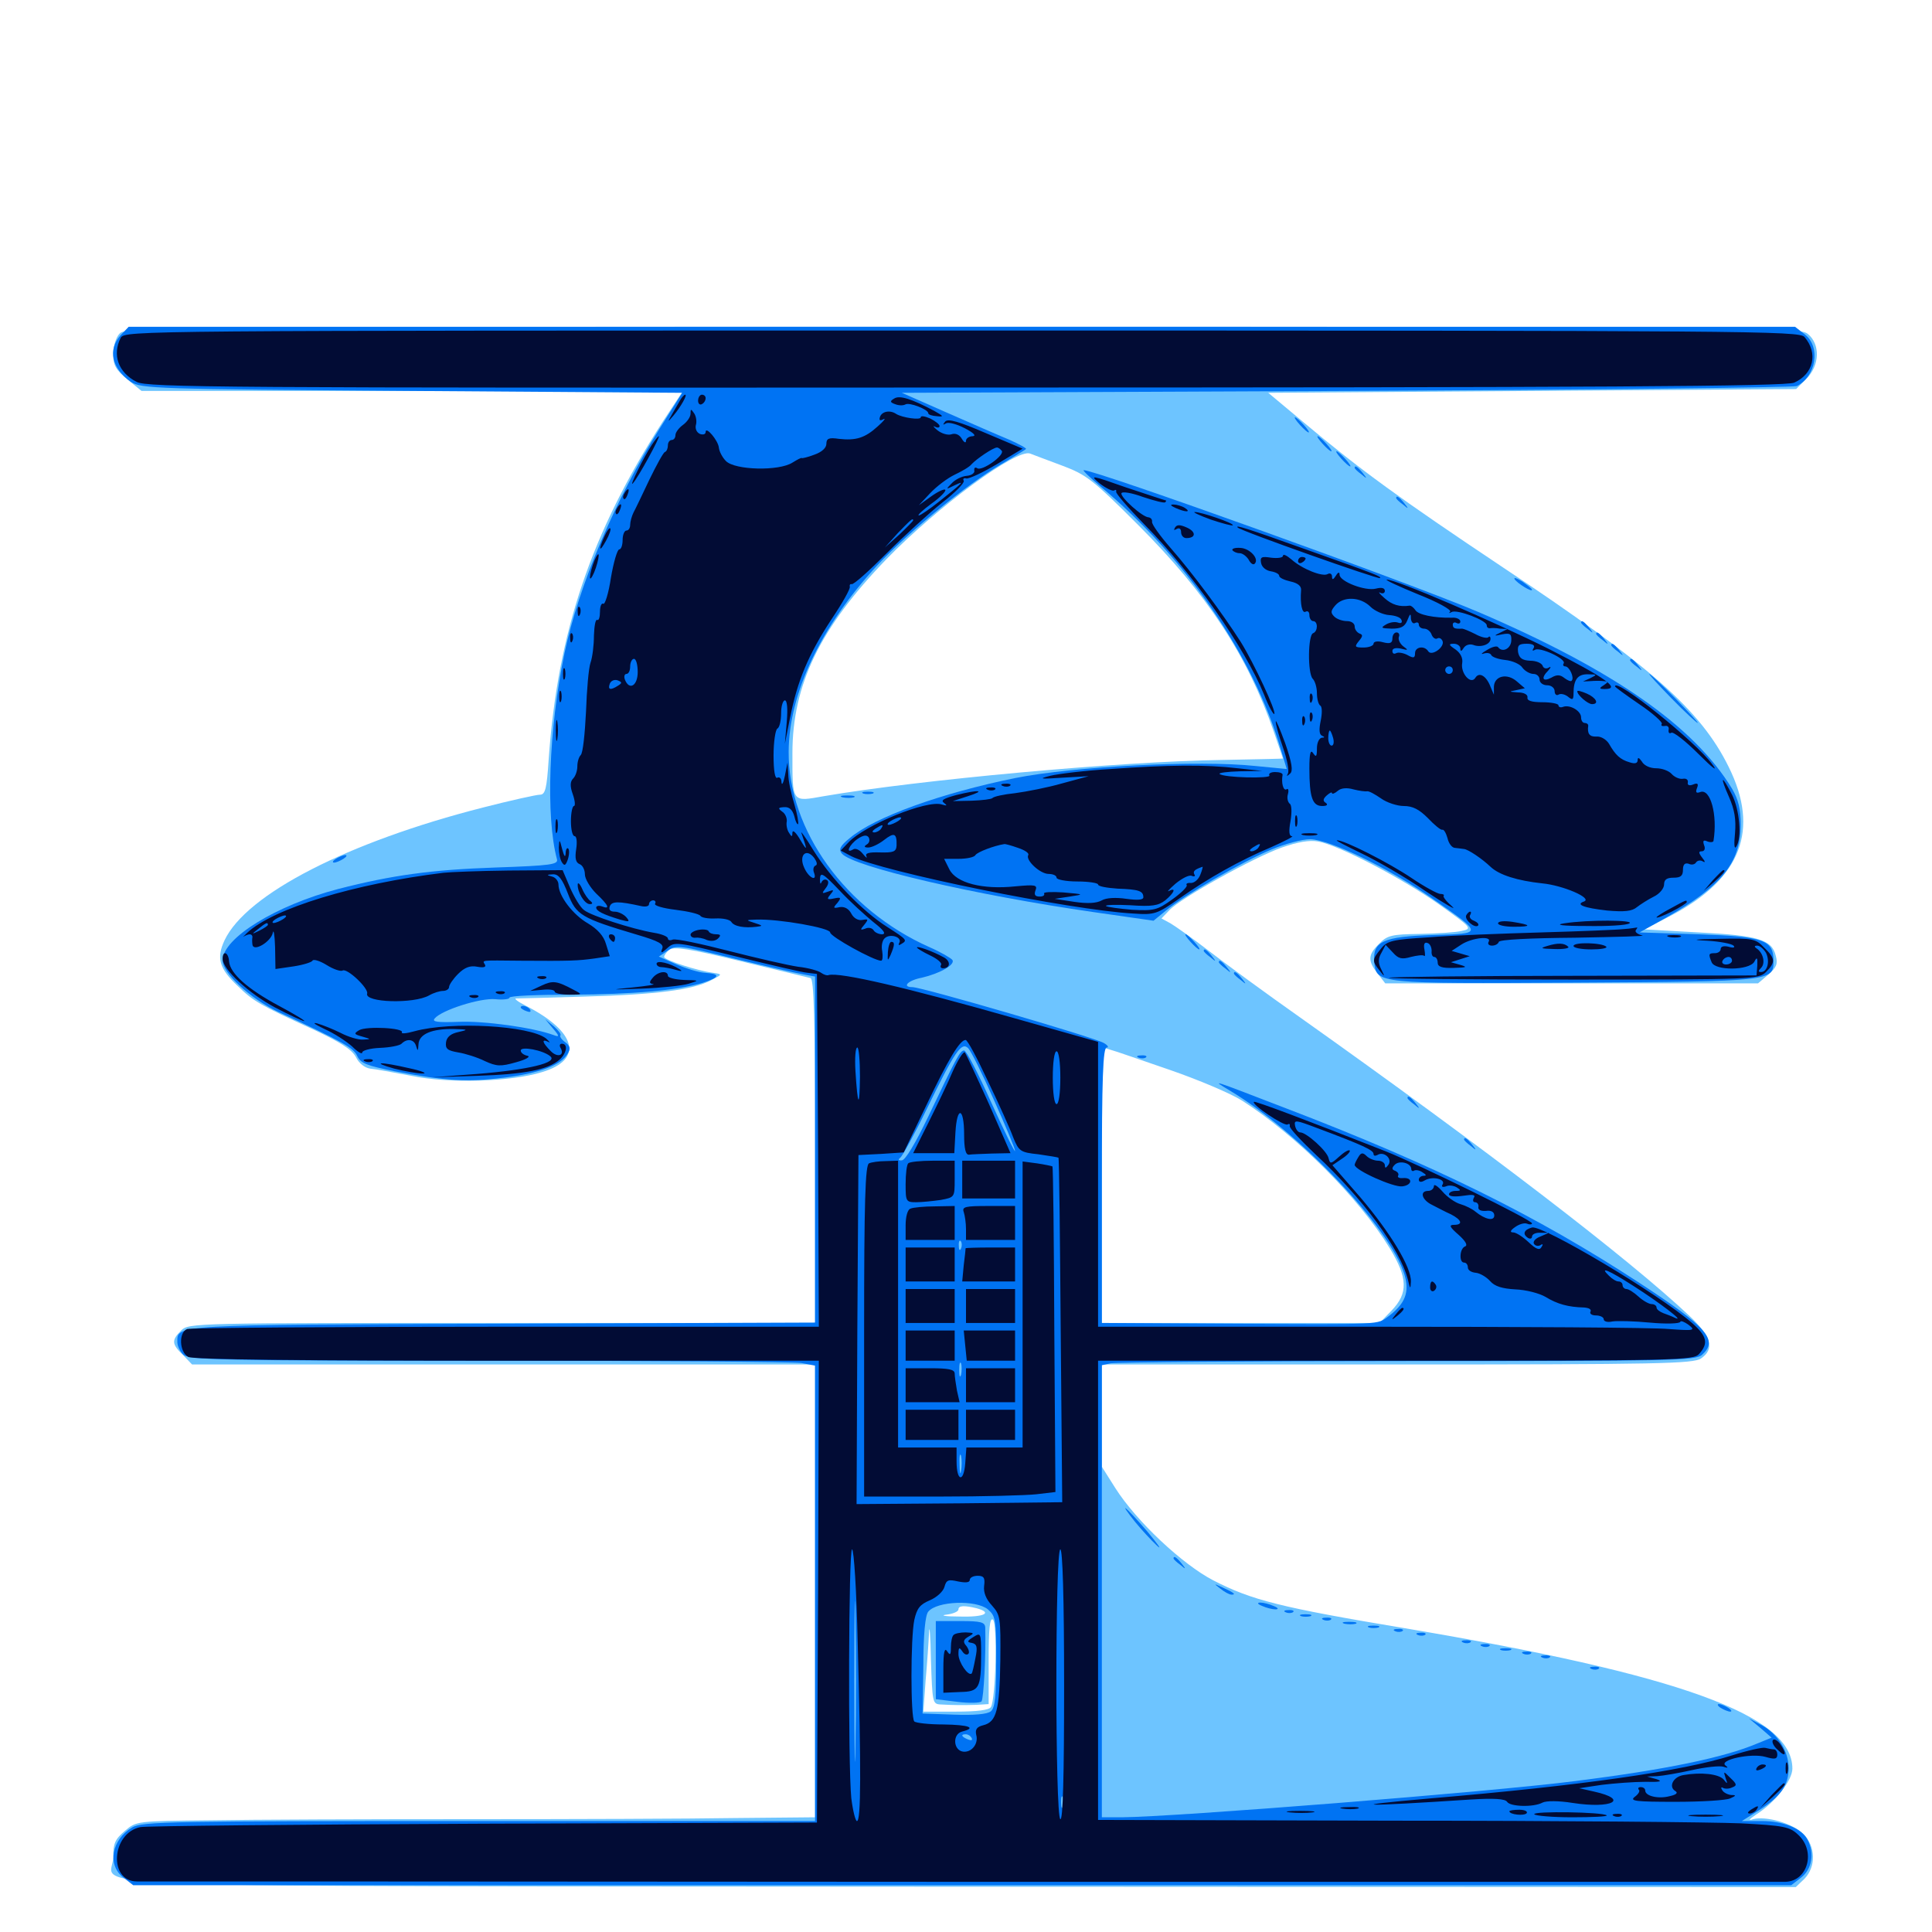 <svg xmlns="http://www.w3.org/2000/svg" viewBox="0 -1000 1000 1000">
	<path fill="#6dc4ff" d="M61.914 -827.344C59.961 -825.391 58.594 -820.508 58.594 -816.602C58.594 -810.938 59.961 -808.594 65.82 -803.711L73.242 -797.656H213.281H353.516L342.969 -781.641C306.055 -724.219 288.672 -673.242 283.984 -606.836C283.008 -591.797 282.227 -588.672 279.492 -588.672C277.734 -588.672 264.453 -585.742 250 -582.031C180.273 -564.258 127.539 -537.305 116.211 -513.281C111.914 -504.102 113.477 -498.633 123.047 -489.648C131.25 -481.641 134.375 -479.883 162.5 -466.992C176.172 -460.547 182.031 -456.836 184.18 -452.93C185.742 -449.609 188.867 -447.266 191.602 -446.875C194.141 -446.68 203.711 -444.922 212.891 -443.164C232.422 -439.062 264.453 -440.039 280.664 -445.117C302.148 -451.562 298.438 -466.016 272.07 -479.492C268.164 -481.445 265.82 -483.203 267.188 -483.203C268.359 -483.203 284.18 -483.594 302.539 -484.18C339.453 -485.156 358.789 -487.695 367.969 -492.578C374.023 -495.703 374.023 -495.703 369.141 -496.484C361.133 -497.461 343.75 -503.125 343.75 -504.688C343.75 -505.469 344.922 -507.227 346.484 -508.398C348.633 -510.156 356.836 -508.984 383.203 -502.539C401.758 -498.047 418.164 -494.141 419.531 -493.75C421.289 -493.164 421.875 -473.633 421.875 -404.102V-315.234H259.766C100.195 -315.234 97.656 -315.234 93.75 -311.328C88.672 -306.25 88.867 -304.297 94.727 -298.633L99.414 -293.75H260.742H421.875V-176.562V-59.375L380.469 -58.984C357.617 -58.594 295.898 -58.398 243.164 -58.398C190.625 -58.398 130.078 -58.203 108.984 -57.812C70.898 -57.422 70.508 -57.422 64.648 -52.344C59.57 -48.047 58.594 -45.898 58.594 -38.672C58.594 -22.266 14.258 -23.828 499.023 -23.438L929.492 -23.242L933.984 -27.539C940.039 -33.789 939.844 -44.336 933.398 -50.781C927.93 -56.25 914.062 -60.156 907.422 -58.398C904.688 -57.422 905.078 -58.203 909.18 -60.938C918.75 -66.992 927.734 -78.516 927.734 -84.57C927.734 -112.109 869.727 -133.203 727.148 -157.227C662.891 -167.969 648.047 -171.68 627.93 -182.031C612.109 -190.234 588.281 -212.5 577.344 -229.688L570.312 -240.82V-267.383V-293.75H723.242C858.398 -293.75 876.562 -294.141 880.469 -296.875C887.5 -301.758 885.938 -308.008 874.609 -318.75C843.164 -348.438 768.945 -405.273 672.852 -473.438C655.664 -485.547 634.57 -500.977 625.977 -507.617C617.383 -514.258 608.203 -520.703 605.859 -522.07L601.172 -524.609L605.273 -528.906C611.133 -535.156 649.023 -556.25 663.477 -561.328C671.875 -564.258 677.734 -565.234 682.227 -564.453C693.164 -562.5 726.172 -545.117 744.922 -531.836C761.914 -519.727 762.109 -519.336 756.641 -518.164C753.516 -517.383 743.75 -516.797 734.766 -516.602C720.312 -516.406 717.969 -515.82 713.867 -511.523C708.008 -505.859 707.812 -502.734 713.086 -496.094L716.992 -491.016H813.477H909.961L915.234 -495.508C919.531 -499.219 920.312 -501.172 919.141 -505.273C917.188 -513.672 909.961 -515.82 879.102 -517.383L851.172 -518.945L865.43 -526.367C901.172 -545.312 910.938 -570.508 894.727 -603.125C880.273 -632.422 854.102 -655.664 777.148 -706.836C724.805 -741.797 704.297 -756.641 675.391 -780.859L656.445 -796.68L792.969 -797.656L929.688 -798.633L934.961 -803.906C941.992 -810.938 942.188 -821.875 935.742 -827.148C931.25 -830.664 918.359 -830.859 498.047 -830.859C81.055 -830.859 64.844 -830.664 61.914 -827.344ZM549.805 -758.984C562.305 -754.297 565.625 -751.758 589.062 -728.32C624.805 -692.578 645.703 -660.742 659.375 -621.094C661.914 -613.672 664.062 -607.422 664.062 -607.422C664.062 -607.227 649.805 -607.031 632.227 -606.641C579.102 -605.859 475.195 -596.289 426.367 -587.891C409.766 -584.961 410.156 -584.18 410.156 -610.156C410.156 -645.508 424.414 -675 458.789 -710.547C485.352 -737.891 526.367 -767.969 533.203 -765.234C534.766 -764.648 542.383 -761.719 549.805 -758.984ZM605.859 -446.094C620.508 -441.016 637.109 -433.984 642.969 -430.273C671.289 -412.109 703.32 -380.078 719.336 -353.906C728.711 -338.477 728.906 -330.664 720.312 -321.68L714.062 -315.234H642.188H570.312V-386.719V-458.008L574.805 -456.641C577.148 -456.055 591.016 -451.172 605.859 -446.094ZM505.469 -167.578C514.062 -165.234 509.57 -162.891 496.68 -163.281C489.258 -163.281 486.328 -163.867 489.844 -164.258C493.164 -164.648 496.094 -165.82 496.094 -166.992C496.094 -168.945 499.023 -169.141 505.469 -167.578ZM486.914 -117.773C493.75 -117.383 498.633 -117.383 505.469 -117.578L511.719 -117.969V-140.625C511.719 -156.836 512.305 -162.695 513.867 -161.719C516.406 -160.352 515.43 -120.508 512.891 -116.406C511.914 -114.844 505.664 -114.062 494.727 -114.062H477.93L479.102 -130.273C479.883 -139.062 480.664 -150.195 480.859 -155.078C481.055 -159.961 481.641 -153.516 481.836 -141.016C482.617 -118.75 482.617 -117.969 486.914 -117.773Z"/>
	<path fill="#0073f3" d="M62.5 -826.562C55.664 -819.141 57.812 -809.18 67.773 -802.344C73.047 -798.828 80.078 -798.633 213.281 -797.656L353.125 -796.68L341.406 -778.125C318.555 -741.797 299.414 -696.68 292.188 -661.914C283.984 -622.461 282.422 -577.148 288.281 -555.273C289.062 -552.539 285.156 -551.953 256.445 -550.977C223.242 -549.805 203.125 -547.07 175 -539.844C142.969 -531.445 115.234 -514.453 115.234 -502.93C115.234 -496.289 129.492 -483.203 143.75 -476.367C178.32 -460.352 183.008 -457.617 184.961 -453.32C186.719 -449.609 189.844 -448.438 204.297 -445.508C231.055 -440.43 241.797 -439.844 260.742 -442.188C279.297 -444.531 290.234 -448.633 293.75 -454.492C295.508 -457.227 295.117 -458.594 292.578 -460.547C290.625 -461.914 289.648 -463.477 290.039 -464.062C290.625 -464.648 289.062 -466.602 286.719 -468.75L282.227 -472.461L286.133 -467.773C289.648 -463.672 289.648 -463.086 286.523 -464.258C275.977 -468.164 250.391 -471.68 237.5 -471.094C226.367 -470.703 223.438 -471.094 225 -472.852C228.516 -477.148 248.633 -483.594 256.445 -482.812C260.352 -482.422 263.672 -482.812 263.672 -483.594C263.672 -484.57 277.93 -485.156 295.508 -485.156C327.93 -485.352 349.805 -487.305 363.477 -491.211C372.656 -494.141 373.242 -495.898 364.844 -496.484C361.523 -496.68 354.688 -498.828 349.805 -500.977L341.016 -504.883L345.703 -508.008C349.805 -510.938 351.953 -510.742 379.688 -503.906C395.898 -500 412.109 -496.289 415.625 -495.703L421.875 -494.531V-404.883V-315.43L260.156 -314.844C88.477 -314.258 91.797 -314.453 91.797 -305.273C91.797 -303.516 93.164 -300.391 94.922 -298.828C97.656 -296.094 114.648 -295.703 252.539 -295.703C337.695 -295.703 410.547 -295.117 414.648 -294.531L421.875 -293.164V-175.391V-57.422H247.852C89.062 -57.422 73.438 -57.227 68.359 -54.102C57.812 -47.852 55.469 -34.766 63.672 -28.32L68.945 -24.219H498.047H927.148L932.422 -28.32C937.891 -32.617 939.258 -40.82 935.547 -47.852C932.422 -53.711 923.047 -57.422 911.914 -57.422H901.562L910.547 -63.086C921.68 -70.117 925.781 -75.977 925.781 -84.766C925.781 -93.555 920.312 -102.344 911.914 -107.031L905.273 -110.547L911.133 -105.664L916.992 -100.586L909.766 -97.656C892.383 -90.234 861.719 -83.984 815.43 -78.125C771.094 -72.461 607.812 -59.57 580.664 -59.375H570.312V-176.367V-293.359L574.805 -294.336C577.148 -294.922 646.289 -295.508 728.32 -295.508C866.016 -295.508 877.734 -295.703 881.055 -298.828C889.453 -306.445 883.789 -312.891 848.633 -335.938C795.508 -370.703 742.188 -397.07 665.039 -426.562C625.977 -441.602 626.758 -441.406 636.523 -435.547C672.461 -414.062 719.727 -364.258 726.953 -340.234C729.688 -331.25 727.344 -325.195 718.75 -318.75C712.5 -314.258 717.188 -314.453 637.305 -314.844L570.312 -315.234V-386.523C570.312 -442.188 570.898 -457.812 572.852 -457.812C574.023 -457.812 573.438 -458.984 571.289 -460.156C566.406 -463.086 477.148 -489.062 472.266 -489.062C466.602 -489.062 469.922 -492.578 477.148 -493.945C486.328 -496.094 494.531 -500.586 492.969 -503.125C492.188 -504.102 486.914 -507.227 481.055 -509.766C437.695 -529.102 408.008 -570.117 408.203 -610.938C408.398 -641.211 424.805 -675.781 454.297 -707.617C469.727 -724.219 500.586 -749.414 517.969 -759.57C524.609 -763.477 530.664 -767.188 531.055 -767.578C531.445 -767.969 527.539 -770.117 522.266 -772.461C516.992 -774.609 502.344 -781.055 489.844 -786.523L466.797 -796.68L696.875 -797.656C823.242 -798.242 928.32 -799.414 930.078 -800.195C940.039 -805.273 942.383 -820.312 934.375 -826.758L929.102 -830.859H497.852H66.602ZM514.453 -430.664C520.508 -417.188 525.391 -405.469 525.391 -404.297C525.391 -403.125 519.922 -414.258 513.086 -429.297C506.445 -444.141 500.195 -456.25 499.023 -456.25C496.875 -456.25 495.117 -452.734 480.469 -422.07C473.828 -408.203 468.555 -399.414 466.797 -399.414C465.039 -399.219 464.648 -399.805 466.016 -400.781C466.992 -401.562 473.242 -412.695 479.492 -425.586C494.336 -456.055 497.656 -460.938 501.172 -457.422C502.539 -456.055 508.594 -443.945 514.453 -430.664ZM539.648 -399.805C541.992 -400.195 539.648 -400.586 534.18 -400.586C528.906 -400.586 526.758 -400.195 529.883 -399.805C532.812 -399.414 537.109 -399.414 539.648 -399.805ZM497.461 -353.906C496.875 -352.344 496.289 -352.93 496.289 -355.078C496.094 -357.227 496.68 -358.398 497.266 -357.617C497.852 -357.031 498.047 -355.273 497.461 -353.906ZM497.461 -288.477C496.875 -286.523 496.484 -287.695 496.484 -290.82C496.484 -294.141 496.875 -295.508 497.461 -294.336C497.852 -292.969 497.852 -290.234 497.461 -288.477ZM497.461 -238.672C497.07 -236.133 496.68 -237.695 496.68 -241.992C496.484 -246.289 496.875 -248.242 497.461 -246.484C497.852 -244.531 497.852 -241.016 497.461 -238.672ZM442.773 -96.094C442.578 -77.539 442.188 -92.578 442.188 -129.688C442.188 -166.797 442.578 -181.836 442.773 -163.477C443.164 -144.922 443.164 -114.453 442.773 -96.094ZM511.328 -166.992C515.43 -163.477 515.625 -161.719 515.625 -139.844C515.625 -122.266 515.039 -116.016 512.891 -114.258C511.133 -112.695 504.102 -112.109 493.75 -112.5L477.539 -113.086L477.93 -138.086C477.93 -153.906 478.906 -164.062 480.469 -165.82C484.961 -171.289 505.078 -172.07 511.328 -166.992ZM502.93 -100.391C503.516 -99.219 502.734 -99.023 501.172 -99.609C497.656 -100.977 497.07 -102.344 499.805 -102.344C500.977 -102.344 502.344 -101.562 502.93 -100.391ZM550.195 -64.844C549.609 -63.477 549.219 -64.453 549.219 -67.188C549.219 -69.922 549.609 -70.898 550.195 -69.727C550.586 -68.359 550.586 -66.016 550.195 -64.844ZM484.375 -140.625V-120.508L495.508 -119.141C501.562 -118.359 507.227 -118.555 508.008 -119.336C509.18 -120.703 510.352 -144.141 509.961 -157.617C509.766 -160.352 507.812 -160.938 497.07 -160.938H484.375ZM672.852 -780.078C674.805 -777.93 676.758 -776.172 677.344 -776.172C677.93 -776.172 676.758 -777.93 674.805 -780.078C672.852 -782.227 670.898 -783.984 670.312 -783.984C669.727 -783.984 670.898 -782.227 672.852 -780.078ZM684.57 -770.312C686.523 -768.164 688.477 -766.406 689.062 -766.406C689.648 -766.406 688.477 -768.164 686.523 -770.312C684.57 -772.461 682.617 -774.219 682.031 -774.219C681.445 -774.219 682.617 -772.461 684.57 -770.312ZM694.336 -762.5C696.289 -760.352 698.242 -758.594 698.828 -758.594C699.414 -758.594 698.242 -760.352 696.289 -762.5C694.336 -764.648 692.383 -766.406 691.797 -766.406C691.211 -766.406 692.383 -764.648 694.336 -762.5ZM701.172 -757.812C701.172 -757.422 702.734 -755.859 704.688 -754.492C707.617 -751.953 707.812 -752.148 705.273 -755.273C702.734 -758.398 701.172 -759.375 701.172 -757.812ZM569.336 -748.438C613.477 -711.719 648.828 -660.352 662.891 -612.305L666.016 -601.953L649.805 -603.516C620.703 -606.641 555.664 -603.32 525.391 -597.266C487.109 -589.453 452.734 -577.148 439.844 -566.211C434.766 -562.109 433.984 -560.352 435.742 -558.203C441.406 -551.367 504.688 -536.719 565.82 -527.93L597.07 -523.438L603.516 -528.711C612.5 -536.328 643.164 -554.102 658.203 -560.352C665.234 -563.281 674.219 -565.625 678.125 -565.625C688.281 -565.43 718.555 -550.781 741.016 -535.156C767.969 -516.406 767.969 -516.797 741.602 -516.016C715.82 -515.234 710.352 -512.695 711.328 -501.953C712.5 -490.82 712.5 -490.82 815.43 -491.406C917.383 -491.992 917.969 -492.188 917.969 -502.539C917.969 -513.477 913.086 -515.234 879.102 -516.406L848.633 -517.383L862.305 -525C891.016 -541.211 900.977 -553.516 900.977 -573.047C900.977 -581.25 899.805 -586.133 896.484 -591.797C876.758 -624.219 834.961 -653.32 765.234 -683.203C729.492 -698.438 567.383 -756.641 560.938 -756.641C560.156 -756.641 564.062 -752.93 569.336 -748.438ZM722.656 -742.188C722.656 -741.797 724.219 -740.234 726.172 -738.867C729.102 -736.328 729.297 -736.523 726.758 -739.648C724.219 -742.773 722.656 -743.75 722.656 -742.188ZM783.984 -700.195C785.352 -698.047 792.969 -693.359 792.969 -694.727C792.969 -695.312 790.625 -697.07 787.891 -699.023C784.961 -700.781 783.398 -701.367 783.984 -700.195ZM818.359 -677.734C818.359 -677.344 819.922 -675.781 821.875 -674.414C824.805 -671.875 825 -672.07 822.461 -675.195C819.922 -678.32 818.359 -679.297 818.359 -677.734ZM826.172 -671.875C826.172 -671.484 827.734 -669.922 829.688 -668.555C832.617 -666.016 832.812 -666.211 830.273 -669.336C827.734 -672.461 826.172 -673.438 826.172 -671.875ZM833.984 -666.016C833.984 -665.625 835.547 -664.062 837.5 -662.695C840.43 -660.156 840.625 -660.352 838.086 -663.477C835.547 -666.602 833.984 -667.578 833.984 -666.016ZM843.75 -658.203C843.75 -657.812 845.312 -656.25 847.266 -654.883C850.195 -652.344 850.391 -652.539 847.852 -655.664C845.312 -658.789 843.75 -659.766 843.75 -658.203ZM865.234 -638.477C872.07 -631.445 878.32 -625.781 878.711 -625.781C879.297 -625.781 874.023 -631.445 867.188 -638.477C860.352 -645.508 854.102 -651.172 853.711 -651.172C853.125 -651.172 858.398 -645.508 865.234 -638.477ZM446.875 -589.258C445.508 -589.844 446.484 -590.234 449.219 -590.234C451.953 -590.234 452.93 -589.844 451.758 -589.258C450.391 -588.867 448.047 -588.867 446.875 -589.258ZM436.133 -587.305C434.18 -587.891 435.352 -588.281 438.477 -588.281C441.797 -588.281 443.164 -587.891 441.992 -587.305C440.625 -586.914 437.891 -586.914 436.133 -587.305ZM173.828 -555.469C172.266 -554.492 171.875 -553.516 172.852 -553.516C174.023 -553.516 176.172 -554.492 177.734 -555.469C179.297 -556.445 179.883 -557.422 178.711 -557.422C177.734 -557.422 175.391 -556.445 173.828 -555.469ZM616.211 -512.5C618.164 -510.352 620.117 -508.594 620.703 -508.594C621.289 -508.594 620.117 -510.352 618.164 -512.5C616.211 -514.648 614.258 -516.406 613.672 -516.406C613.086 -516.406 614.258 -514.648 616.211 -512.5ZM623.047 -507.812C623.047 -507.422 624.609 -505.859 626.562 -504.492C629.492 -501.953 629.688 -502.148 627.148 -505.273C624.609 -508.398 623.047 -509.375 623.047 -507.812ZM630.859 -501.953C630.859 -501.562 632.422 -500 634.375 -498.633C637.305 -496.094 637.5 -496.289 634.961 -499.414C632.422 -502.539 630.859 -503.516 630.859 -501.953ZM638.672 -496.094C638.672 -495.703 640.234 -494.141 642.188 -492.773C645.117 -490.234 645.312 -490.43 642.773 -493.555C640.234 -496.68 638.672 -497.656 638.672 -496.094ZM269.531 -478.516C269.531 -480.078 273.242 -479.297 274.414 -477.344C275 -476.172 274.219 -475.977 272.656 -476.562C270.898 -477.148 269.531 -478.125 269.531 -478.516ZM589.453 -452.539C587.891 -453.125 588.477 -453.711 590.625 -453.711C592.773 -453.906 593.945 -453.32 593.164 -452.734C592.578 -452.148 590.82 -451.953 589.453 -452.539ZM728.516 -431.641C728.516 -431.25 730.078 -429.688 732.031 -428.32C734.961 -425.781 735.156 -425.977 732.617 -429.102C730.078 -432.227 728.516 -433.203 728.516 -431.641ZM757.812 -410.156C757.812 -409.766 759.375 -408.203 761.328 -406.836C764.258 -404.297 764.453 -404.492 761.914 -407.617C759.375 -410.742 757.812 -411.719 757.812 -410.156ZM587.5 -212.305C590.82 -208.203 595.898 -202.734 598.828 -200C601.758 -197.266 599.414 -200.586 593.75 -207.422C582.031 -220.898 578.516 -223.633 587.5 -212.305ZM607.422 -193.359C607.422 -192.969 608.984 -191.406 610.938 -190.039C613.867 -187.5 614.062 -187.695 611.523 -190.82C608.984 -193.945 607.422 -194.922 607.422 -193.359ZM631.641 -177.734C633.789 -175.977 636.328 -174.609 637.5 -174.609C639.844 -174.609 638.867 -175.586 632.812 -178.32C628.125 -180.469 628.125 -180.469 631.641 -177.734ZM653.32 -168.75C655.469 -167.773 658.594 -166.992 660.156 -166.992C661.914 -166.992 661.719 -167.773 659.18 -168.75C657.031 -169.727 653.906 -170.508 652.344 -170.508C650.586 -170.508 650.781 -169.727 653.32 -168.75ZM665.625 -165.43C664.062 -166.016 664.648 -166.602 666.797 -166.602C668.945 -166.797 670.117 -166.211 669.336 -165.625C668.75 -165.039 666.992 -164.844 665.625 -165.43ZM673.438 -163.477C672.07 -164.062 673.047 -164.453 675.781 -164.453C678.516 -164.453 679.492 -164.062 678.32 -163.477C676.953 -163.086 674.609 -163.086 673.438 -163.477ZM685.156 -161.523C683.594 -162.109 684.18 -162.695 686.328 -162.695C688.477 -162.891 689.648 -162.305 688.867 -161.719C688.281 -161.133 686.523 -160.938 685.156 -161.523ZM695.898 -159.57C693.945 -160.156 695.117 -160.547 698.242 -160.547C701.562 -160.547 702.93 -160.156 701.758 -159.57C700.391 -159.18 697.656 -159.18 695.898 -159.57ZM708.594 -157.617C707.227 -158.203 708.203 -158.594 710.938 -158.594C713.672 -158.594 714.648 -158.203 713.477 -157.617C712.109 -157.227 709.766 -157.227 708.594 -157.617ZM722.266 -155.664C720.703 -156.25 721.289 -156.836 723.438 -156.836C725.586 -157.031 726.758 -156.445 725.977 -155.859C725.391 -155.273 723.633 -155.078 722.266 -155.664ZM733.984 -153.711C732.422 -154.297 733.008 -154.883 735.156 -154.883C737.305 -155.078 738.477 -154.492 737.695 -153.906C737.109 -153.32 735.352 -153.125 733.984 -153.711ZM757.422 -149.805C755.859 -150.391 756.445 -150.977 758.594 -150.977C760.742 -151.172 761.914 -150.586 761.133 -150C760.547 -149.414 758.789 -149.219 757.422 -149.805ZM767.188 -147.852C765.625 -148.438 766.211 -149.023 768.359 -149.023C770.508 -149.219 771.68 -148.633 770.898 -148.047C770.312 -147.461 768.555 -147.266 767.188 -147.852ZM776.953 -145.898C775.586 -146.484 776.562 -146.875 779.297 -146.875C782.031 -146.875 783.008 -146.484 781.836 -145.898C780.469 -145.508 778.125 -145.508 776.953 -145.898ZM788.672 -143.945C787.109 -144.531 787.695 -145.117 789.844 -145.117C791.992 -145.312 793.164 -144.727 792.383 -144.141C791.797 -143.555 790.039 -143.359 788.672 -143.945ZM798.438 -141.992C796.875 -142.578 797.461 -143.164 799.609 -143.164C801.758 -143.359 802.93 -142.773 802.148 -142.188C801.562 -141.602 799.805 -141.406 798.438 -141.992ZM823.828 -136.133C822.266 -136.719 822.852 -137.305 825 -137.305C827.148 -137.5 828.32 -136.914 827.539 -136.328C826.953 -135.742 825.195 -135.547 823.828 -136.133ZM890.625 -116.016C892.188 -115.039 894.531 -114.062 895.508 -114.062C896.68 -114.062 896.094 -115.039 894.531 -116.016C892.969 -116.992 890.82 -117.969 889.648 -117.969C888.672 -117.969 889.062 -116.992 890.625 -116.016Z"/>
	<path fill="#020c35" d="M62.5 -825.195C58.008 -816.406 61.133 -807.227 70.703 -802.344C76.172 -799.414 114.062 -799.219 500.195 -799.414C828.32 -799.414 924.609 -800 928.711 -801.953C938.672 -806.445 941.211 -817.188 933.984 -825.586C931.25 -828.711 908.008 -828.906 497.852 -828.906C71.484 -828.906 64.648 -828.906 62.5 -825.195ZM352.344 -793.359C351.562 -791.992 349.609 -788.672 348.047 -785.938C345.312 -781.25 345.508 -781.25 348.633 -784.961C352.539 -789.648 355.859 -795.703 354.688 -795.703C354.102 -795.703 353.125 -794.531 352.344 -793.359ZM361.328 -792.578C361.328 -791.016 362.305 -790.234 363.281 -790.82C364.453 -791.406 365.234 -792.773 365.234 -793.945C365.234 -794.922 364.453 -795.703 363.281 -795.703C362.305 -795.703 361.328 -794.336 361.328 -792.578ZM462.891 -793.75C460.547 -792.383 460.547 -791.797 463.281 -790.82C465.234 -790.039 467.383 -790.039 468.555 -790.625C470.508 -791.992 480.469 -788.086 480.469 -786.133C480.469 -785.352 482.422 -784.766 484.961 -784.57C488.672 -784.18 488.477 -784.57 483.594 -787.305C471.875 -793.555 465.625 -795.508 462.891 -793.75ZM357.422 -785.938C357.422 -784.18 355.664 -781.641 353.516 -780.078C351.367 -778.516 349.609 -776.172 349.609 -774.805C349.609 -773.438 348.828 -772.266 347.656 -772.266C346.68 -772.266 345.703 -771.094 345.703 -769.531C345.703 -767.969 345.117 -766.406 344.141 -766.016C343.359 -765.82 339.844 -759.375 336.133 -751.758C332.617 -744.336 328.906 -736.523 327.93 -734.766C326.953 -732.812 326.172 -729.883 326.172 -728.32C326.172 -726.758 325.391 -725.391 324.219 -725.391C323.242 -725.391 322.266 -723.242 322.266 -720.508C322.266 -717.773 321.484 -715.625 320.508 -715.625C319.531 -715.625 317.578 -708.984 316.211 -700.977C315.039 -692.969 313.086 -686.914 312.305 -687.5C311.328 -688.086 310.547 -686.133 310.547 -683.398C310.547 -680.664 309.961 -678.711 309.18 -679.102C308.203 -679.688 307.617 -675.977 307.422 -671.094C307.422 -666.016 306.641 -659.766 305.664 -657.031C304.688 -654.297 303.711 -642.969 303.32 -631.641C302.734 -620.312 301.758 -610.352 300.586 -609.18C299.609 -608.203 298.828 -605.664 298.828 -603.32C298.828 -600.977 297.852 -598.242 296.68 -597.07C295.117 -595.508 294.922 -593.164 296.484 -588.867C297.656 -585.547 297.852 -582.812 297.07 -582.812C296.289 -582.812 295.508 -579.297 295.508 -575C295.508 -570.703 296.289 -567.188 297.461 -567.188C298.438 -567.188 298.828 -564.258 298.242 -560.547C297.461 -555.664 298.047 -553.516 300 -552.734C301.562 -552.148 302.734 -549.805 302.734 -547.461C302.734 -545.117 305.469 -540.625 308.594 -537.5C315.039 -531.445 316.016 -529.102 311.523 -530.859C309.961 -531.445 308.594 -531.055 308.594 -530.273C308.594 -528.516 311.914 -526.758 320.898 -524.023C325.781 -522.656 326.172 -522.852 324.219 -525.195C322.852 -526.758 320.117 -528.125 318.164 -528.125C315.82 -528.125 315.039 -529.102 315.625 -530.859C316.602 -533.594 320.117 -533.594 331.641 -531.055C333.984 -530.469 335.938 -530.859 335.938 -532.031C335.938 -533.008 336.914 -533.984 338.086 -533.984C339.062 -533.984 339.648 -533.203 339.062 -532.227C338.477 -531.25 343.164 -529.883 349.609 -529.102C356.055 -528.32 361.914 -526.953 362.5 -525.977C363.086 -525 366.602 -524.414 370.312 -524.609C374.219 -524.805 377.734 -524.023 378.516 -522.852C379.883 -520.508 385.156 -519.531 391.602 -520.312C394.922 -520.703 394.922 -520.898 390.625 -522.266C385.742 -523.828 385.938 -523.828 391.602 -524.023C403.125 -524.414 429.688 -519.727 429.688 -517.383C429.688 -515.234 452.344 -502.734 456.055 -502.734C456.836 -502.734 457.031 -504.883 456.641 -507.617C456.055 -510.352 456.641 -513.281 458.008 -514.453C460.938 -516.992 467.188 -514.844 465.43 -511.914C464.844 -510.742 465.234 -510.547 466.406 -511.328C469.727 -513.281 469.727 -513.477 459.375 -520.117C446.289 -528.32 430.078 -545.312 421.094 -559.766C416.992 -566.602 414.062 -570.508 414.844 -568.75C417.969 -559.766 417.969 -558.984 414.258 -565.234C412.109 -568.945 410.352 -570.703 410.156 -569.141C410.156 -566.797 409.766 -566.602 408.398 -568.945C407.422 -570.312 406.836 -573.047 407.227 -574.805C407.422 -576.562 406.445 -578.906 404.883 -579.883C402.539 -581.641 402.734 -582.031 405.859 -582.227C408.594 -582.422 410.156 -580.859 411.133 -577.539C411.719 -574.805 412.695 -573.047 413.086 -573.438C413.477 -573.828 412.695 -578.516 411.133 -583.789C409.57 -588.867 408.008 -595.898 408.008 -599.219L407.617 -605.273L406.25 -598.438C405.469 -594.727 404.688 -593.164 404.492 -595.117C404.492 -597.07 403.516 -598.047 402.344 -597.461C401.172 -596.68 400.391 -600.977 400.391 -608.984C400.391 -616.016 401.367 -622.266 402.344 -622.852C403.516 -623.438 404.297 -627.148 404.297 -630.859C404.297 -634.57 405.273 -637.5 406.25 -637.5C407.422 -637.5 407.812 -633.203 407.227 -626.367L406.25 -615.039L408.984 -628.711C412.695 -647.461 418.359 -661.133 430.273 -679.297C435.938 -687.695 440.234 -695.312 439.844 -696.289C439.648 -697.266 440.039 -697.852 440.82 -697.656C441.797 -697.266 449.805 -704.492 458.984 -713.672C468.164 -722.852 481.055 -734.57 487.695 -739.844C494.531 -745.117 499.414 -750.195 498.828 -751.172C498.242 -752.148 498.828 -752.734 500.195 -752.344C501.758 -752.148 508.789 -755.469 516.016 -759.766L529.297 -767.773L510.352 -775.781C496.289 -781.836 490.82 -783.398 489.258 -781.836C487.891 -780.078 487.891 -779.883 489.648 -780.859C491.016 -781.641 495.312 -780.469 499.414 -778.32C503.906 -775.977 505.469 -774.414 503.516 -774.219C501.562 -774.219 500 -773.047 500 -771.875C500 -770.508 499.023 -770.898 497.852 -772.852C496.68 -775 494.531 -775.977 492.383 -775.195C490.625 -774.609 487.305 -775.586 485.156 -777.344C483.203 -778.906 482.617 -779.883 483.984 -779.102C485.156 -778.516 486.328 -778.516 486.328 -779.492C486.328 -780.273 484.18 -782.031 481.445 -783.398C478.711 -784.57 476.562 -784.961 476.562 -783.984C476.562 -782.422 466.992 -783.789 463.867 -785.742C460.742 -787.891 456.445 -787.109 455.469 -784.18C454.883 -782.422 455.469 -782.031 457.227 -783.008C458.789 -783.789 457.422 -782.031 454.297 -779.297C447.656 -773.242 442.969 -771.875 434.18 -772.852C429.102 -773.633 427.734 -773.047 427.734 -770.312C427.734 -768.164 425.391 -766.016 421.484 -764.648C417.969 -763.281 415.039 -762.695 415.039 -762.891C414.844 -763.281 412.695 -762.109 410.156 -760.547C403.125 -756.055 380.469 -756.641 375.781 -761.328C373.828 -763.281 372.266 -766.406 372.07 -768.359C371.68 -772.07 365.234 -779.688 365.234 -776.367C365.234 -775.195 363.867 -774.805 362.305 -775.391C360.547 -776.172 359.766 -778.125 360.156 -779.883C360.742 -781.641 360.352 -784.375 359.375 -785.938C357.617 -788.477 357.422 -788.477 357.422 -785.938ZM518.555 -766.602C519.922 -764.258 508.398 -756.055 505.859 -757.617C504.688 -758.398 504.102 -757.812 504.297 -756.445C504.688 -755.273 502.93 -753.906 500.391 -753.711C497.852 -753.516 494.336 -751.758 492.578 -749.805C489.453 -746.68 489.453 -746.484 494.141 -748.828C499.805 -751.562 498.438 -750.195 486.133 -740.43C481.25 -736.523 476.367 -733.203 475.586 -733.203C474.609 -733.203 477.539 -735.938 482.031 -739.258C486.719 -742.578 489.844 -745.898 489.258 -746.484C488.672 -747.07 485.352 -745.508 481.836 -742.969L475.586 -738.477L481.445 -744.727C484.766 -748.242 490.43 -752.539 494.141 -754.297C497.852 -756.055 501.953 -758.398 502.93 -759.766C505.469 -762.5 514.062 -768.359 516.016 -768.359C516.797 -768.359 517.773 -767.578 518.555 -766.602ZM472.656 -730.664C472.656 -730.273 469.336 -726.953 465.43 -723.242L458.008 -716.602L464.648 -724.023C471.094 -730.664 472.656 -732.227 472.656 -730.664ZM330.078 -652.148C330.078 -645.117 325.781 -642.383 323.438 -648.242C322.852 -649.805 323.242 -651.172 324.219 -651.172C325.391 -651.172 326.172 -652.93 326.172 -655.078C326.172 -657.227 327.148 -658.984 328.125 -658.984C329.297 -658.984 330.078 -655.859 330.078 -652.148ZM319.922 -645.117C316.016 -642.578 314.453 -642.969 315.625 -646.094C316.211 -647.656 317.969 -648.438 319.727 -647.852C322.07 -646.875 322.07 -646.484 319.922 -645.117ZM422.07 -551.953C421.094 -551.562 420.703 -550 421.289 -548.438C423.242 -543.359 418.555 -545.508 416.211 -550.977C413.281 -557.422 417.383 -561.328 421.484 -555.859C422.852 -553.906 423.242 -552.344 422.07 -551.953ZM452.148 -522.656C457.422 -518.555 458.789 -516.602 456.641 -516.406C454.883 -516.406 452.734 -517.383 452.148 -518.555C451.367 -519.727 449.414 -520.117 447.852 -519.336C445.117 -518.359 445.117 -518.75 447.461 -521.484C449.609 -524.219 449.414 -524.414 446.289 -523.828C444.141 -523.438 441.797 -524.805 440.625 -527.148C439.258 -529.688 437.109 -530.859 434.57 -530.469C431.25 -529.688 431.055 -530.078 433.398 -532.617C435.547 -535.352 435.352 -535.742 431.641 -534.961C428.125 -534.18 427.734 -534.57 429.883 -537.109C431.836 -539.453 431.641 -539.648 428.516 -538.477C425.391 -537.305 425.195 -537.5 427.344 -540.234C428.906 -542.188 429.102 -543.945 427.93 -544.531C426.953 -545.117 425.781 -544.531 425.195 -543.359C424.609 -541.992 424.414 -542.773 424.414 -545.117C424.609 -548.828 425.977 -548.047 434.57 -539.062C439.844 -533.398 447.852 -526.172 452.148 -522.656ZM337.5 -769.922C333.203 -763.477 325.391 -747.461 327.539 -749.805C330.078 -752.344 341.992 -774.219 341.016 -774.219C340.625 -774.219 339.062 -772.266 337.5 -769.922ZM569.141 -749.805C572.461 -747.266 575.781 -745.703 576.562 -746.094C577.539 -746.68 577.93 -746.484 577.734 -745.508C577.344 -744.727 583.984 -737.109 592.188 -728.711C617.188 -703.516 644.336 -664.844 654.297 -640.43C656.641 -634.375 659.18 -629.883 659.57 -630.469C660.742 -631.641 649.219 -656.445 642.188 -667.773C632.812 -682.422 617.188 -703.516 605.859 -716.406C600.391 -722.656 596.094 -728.711 596.289 -729.883C596.484 -731.055 595.703 -732.031 594.531 -732.227C591.406 -732.227 579.688 -742.773 580.469 -744.727C580.859 -745.703 585.742 -744.922 591.602 -742.773C597.461 -740.82 602.734 -739.453 603.125 -740.039C603.711 -740.625 603.711 -741.016 603.32 -741.016C602.93 -741.016 593.75 -744.141 583.008 -747.656C564.648 -754.102 563.867 -754.297 569.141 -749.805ZM323.242 -744.727C322.461 -743.555 322.266 -742.383 322.852 -741.797C323.242 -741.211 324.219 -742.188 324.805 -743.945C326.172 -747.266 325 -747.852 323.242 -744.727ZM319.336 -736.914C318.555 -735.742 318.359 -734.57 318.945 -733.984C319.336 -733.398 320.312 -734.375 320.898 -736.133C322.266 -739.453 321.094 -740.039 319.336 -736.914ZM608.398 -737.109C613.672 -734.766 616.797 -734.766 613.281 -737.109C611.719 -738.086 608.984 -738.867 607.422 -738.867C605.469 -738.867 605.859 -738.281 608.398 -737.109ZM626.758 -731.055C632.617 -729.102 637.695 -727.734 638.086 -728.125C639.062 -729.102 621.289 -735.156 618.359 -734.961C617.188 -734.961 620.898 -733.203 626.758 -731.055ZM608.203 -726.953C607.422 -725.586 607.617 -725.391 608.984 -726.172C610.352 -726.953 611.328 -726.367 611.328 -724.609C611.328 -722.852 612.5 -721.484 614.062 -721.484C619.141 -721.484 619.141 -724.805 614.258 -726.953C610.742 -728.516 609.18 -728.516 608.203 -726.953ZM312.891 -722.461C309.57 -715.234 310.156 -713.672 313.672 -720.117C315.43 -723.242 316.406 -726.172 315.82 -726.562C315.43 -726.953 314.062 -725.195 312.891 -722.461ZM640.625 -726.953C642.188 -725.195 713.477 -700 714.258 -700.781C715.039 -701.562 713.477 -702.344 674.805 -716.016C645.312 -726.562 639.062 -728.516 640.625 -726.953ZM637.891 -715.234C638.477 -714.453 640.039 -713.672 641.602 -713.672C643.164 -713.672 645.117 -712.109 646.289 -710.352C647.266 -708.398 648.633 -707.422 649.414 -708.203C651.953 -710.742 646.875 -716.211 641.992 -716.406C639.258 -716.602 637.5 -716.016 637.891 -715.234ZM306.836 -707.617C305.664 -704.102 305.078 -700.977 305.469 -700.586C305.859 -700.195 307.227 -702.539 308.398 -706.055C309.57 -709.57 310.156 -712.695 309.766 -713.086C309.375 -713.477 308.008 -711.133 306.836 -707.617ZM664.062 -712.305C664.062 -711.328 661.328 -710.938 658.008 -711.328C652.93 -712.109 652.148 -711.719 652.734 -708.594C653.125 -706.445 655.273 -704.688 657.812 -704.297C660.156 -703.906 662.109 -702.93 662.109 -701.953C662.109 -700.977 664.648 -699.805 667.969 -699.023C671.68 -698.242 673.633 -696.68 673.438 -694.531C672.852 -687.305 674.023 -682.227 675.781 -683.398C676.953 -683.984 677.734 -683.203 677.734 -681.641C677.734 -679.883 678.711 -678.516 679.688 -678.516C682.227 -678.516 682.227 -673.242 679.688 -672.266C676.953 -671.484 676.758 -651.367 679.492 -648.633C680.664 -647.461 681.641 -644.141 681.641 -641.211C681.641 -638.281 682.422 -635.352 683.398 -634.766C684.375 -634.18 684.375 -630.664 683.594 -626.953C682.617 -622.266 682.812 -619.727 684.375 -619.141C685.742 -618.555 685.742 -618.164 684.18 -618.164C682.812 -617.969 681.641 -615.625 681.641 -612.695C681.641 -608.398 681.25 -607.812 679.688 -610.156C678.32 -612.305 677.734 -609.961 677.734 -602.344C677.734 -587.305 679.297 -582.812 684.375 -582.812C686.719 -582.812 687.5 -583.398 686.328 -584.375C684.57 -585.352 684.766 -586.523 686.719 -588.281C688.281 -589.648 689.453 -590.234 689.453 -589.453C689.453 -588.867 690.82 -589.258 692.383 -590.625C694.141 -592.188 697.266 -592.383 700.586 -591.406C703.711 -590.625 706.836 -590.234 707.617 -590.43C708.594 -590.625 711.719 -588.867 714.844 -586.719C717.773 -584.57 723.242 -582.812 726.562 -582.812C731.25 -582.812 734.57 -581.055 739.062 -576.562C742.383 -573.047 745.703 -570.312 746.484 -570.508C747.266 -570.898 748.438 -568.945 749.219 -566.211C749.805 -563.477 751.562 -561.133 753.125 -561.133C754.688 -560.938 756.641 -560.742 757.812 -560.547C759.961 -560.352 767.188 -555.469 771.484 -551.367C775.977 -547.07 785.547 -544.141 798.242 -542.773C808.789 -541.797 824.414 -535.156 819.922 -533.398C815.234 -531.836 819.727 -530.078 831.836 -528.711C840.82 -527.93 844.727 -528.32 847.266 -530.469C849.023 -531.836 852.93 -534.375 856.055 -535.938C858.984 -537.305 861.328 -540.234 861.328 -542.188C861.328 -544.727 862.695 -545.703 866.211 -545.703C869.922 -545.703 871.094 -546.68 871.094 -549.805C871.094 -552.539 872.07 -553.516 874.023 -552.93C875.586 -552.148 877.344 -552.539 877.93 -553.711C878.711 -554.688 880.273 -554.883 881.445 -554.102C882.812 -553.32 882.617 -554.102 881.055 -556.055C879.102 -558.594 879.102 -559.375 880.859 -559.375C882.227 -559.375 882.812 -560.742 882.031 -562.5C881.25 -564.844 881.641 -565.43 883.789 -564.453C885.352 -563.867 886.914 -564.062 886.914 -564.844C889.062 -578.125 885.352 -591.992 880.078 -590.039C877.93 -589.258 877.539 -589.844 878.32 -591.992C879.297 -594.336 878.711 -594.922 876.367 -593.945C874.414 -593.164 873.242 -593.555 873.633 -595.117C873.828 -596.484 872.656 -597.266 870.898 -596.875C869.141 -596.68 866.602 -597.852 865.234 -599.414C863.867 -600.977 860.352 -602.344 857.227 -602.344C854.102 -602.344 850.977 -603.711 849.805 -605.859C848.438 -607.812 847.656 -608.203 847.656 -606.641C847.656 -604.883 846.289 -604.492 843.359 -605.469C838.672 -606.836 836.133 -609.18 832.812 -615.039C831.445 -617.188 828.711 -618.945 826.367 -618.75C822.656 -618.555 821.484 -620.312 822.07 -624.414C822.07 -625.195 821.289 -625.781 820.312 -625.781C819.141 -625.781 818.359 -627.148 818.359 -628.711C818.359 -632.031 812.695 -635.352 809.18 -634.18C807.812 -633.594 806.641 -633.984 806.641 -634.961C806.641 -635.742 802.93 -636.523 798.438 -636.523C792.773 -636.523 790.234 -637.305 790.625 -639.062C790.82 -640.43 788.867 -641.602 785.742 -641.602C780.859 -641.992 780.859 -641.992 784.766 -642.773L789.258 -643.75L785.156 -647.266C780.078 -651.758 773.438 -650.195 773.242 -644.531V-640.43L771.484 -644.531C769.336 -650.195 765.625 -652.344 763.672 -649.219C761.328 -645.312 755.859 -651.562 756.836 -656.836C757.227 -659.375 756.055 -661.914 753.32 -663.867C749.805 -666.211 749.609 -666.797 752.539 -666.797C754.297 -666.797 755.859 -665.625 755.859 -664.453C755.859 -662.695 756.445 -662.695 757.617 -664.648C758.594 -666.211 760.742 -666.797 762.5 -666.211C766.406 -664.648 771.484 -666.406 771.484 -669.336C771.484 -670.508 770.898 -670.898 770.312 -670.117C769.531 -669.531 766.602 -670.117 763.477 -671.875C760.352 -673.438 757.422 -674.609 756.836 -674.609C752.93 -674.414 751.953 -674.805 751.953 -676.758C751.953 -677.734 752.93 -678.125 753.906 -677.539C755.078 -676.953 755.859 -677.344 755.859 -678.32C755.859 -679.492 753.906 -680.469 751.562 -680.273C742.188 -680.078 733.984 -681.836 732.617 -684.18C731.641 -685.547 730.469 -686.523 729.688 -686.523C724.414 -685.742 720.508 -686.914 716.602 -690.43C714.062 -692.578 713.086 -693.945 714.453 -693.164C715.625 -692.578 716.797 -692.969 716.797 -694.141C716.797 -695.703 715.039 -696.094 712.109 -695.312C706.641 -693.945 693.359 -699.023 693.359 -702.539C693.359 -704.102 692.578 -703.906 691.406 -701.953C690.039 -699.805 689.453 -699.805 689.453 -701.562C689.453 -702.93 688.477 -703.516 687.305 -702.93C684.766 -701.172 674.023 -705.469 668.555 -710.352C666.016 -712.5 664.062 -713.477 664.062 -712.305ZM688.086 -688.867C689.258 -689.453 688.281 -689.844 685.547 -689.844C682.812 -689.844 681.836 -689.453 683.203 -688.867C684.375 -688.477 686.719 -688.477 688.086 -688.867ZM709.375 -685.938C711.523 -683.789 716.016 -681.836 718.945 -681.641C722.07 -681.445 725 -680.469 725.391 -679.102C725.977 -677.734 725.195 -677.148 723.633 -677.734C722.07 -678.32 719.336 -677.93 717.383 -676.758C714.453 -675 714.844 -674.805 720.312 -674.609C725.195 -674.609 727.148 -675.586 728.516 -679.102C729.883 -682.617 730.273 -682.617 730.273 -679.883C730.469 -677.93 731.445 -676.953 732.422 -677.539C733.594 -678.125 734.375 -677.734 734.375 -676.758C734.375 -675.586 735.547 -674.609 737.109 -674.609C738.672 -674.609 740.43 -673.242 741.016 -671.484C741.602 -669.922 742.969 -668.945 743.945 -669.531C744.922 -670.117 746.094 -669.531 746.68 -668.164C747.852 -665.039 741.016 -660.156 739.258 -662.891C737.305 -666.016 732.422 -665.234 732.422 -661.914C732.422 -659.375 731.641 -659.18 728.516 -660.938C726.367 -662.109 723.633 -662.5 722.656 -661.914C721.484 -661.328 720.703 -661.719 720.703 -663.086C720.703 -664.453 722.461 -664.844 725.195 -664.258C728.906 -663.281 729.102 -663.477 726.367 -665.43C724.609 -666.797 723.633 -668.945 724.023 -670.312C724.609 -671.484 724.023 -672.656 722.852 -672.656C721.68 -672.656 720.703 -671.289 720.703 -669.531C720.703 -667.188 719.531 -666.602 715.82 -667.578C713.086 -668.359 710.938 -667.969 710.938 -666.797C710.938 -665.82 708.594 -664.844 705.859 -664.844C701.172 -664.844 700.977 -665.234 703.32 -668.164C705.469 -670.703 705.469 -671.484 703.711 -672.07C702.344 -672.656 701.172 -674.219 701.172 -675.781C701.172 -677.344 699.414 -678.516 697.266 -678.516C694.922 -678.516 691.992 -679.492 690.625 -680.859C688.672 -682.812 688.672 -683.789 691.211 -686.719C695.312 -691.406 704.102 -691.211 709.375 -685.938ZM751.953 -653.125C751.953 -652.148 751.172 -651.172 750 -651.172C749.023 -651.172 748.047 -652.148 748.047 -653.125C748.047 -654.297 749.023 -655.078 750 -655.078C751.172 -655.078 751.953 -654.297 751.953 -653.125ZM690.039 -617.969C690.625 -615.82 690.234 -614.062 689.258 -614.062C688.281 -614.062 687.5 -615.82 687.5 -617.969C687.5 -620.117 687.891 -621.875 688.281 -621.875C688.672 -621.875 689.453 -620.117 690.039 -617.969ZM863.281 -599.609C863.281 -601.172 859.57 -600.391 858.398 -598.438C857.812 -597.266 858.594 -597.07 860.156 -597.656C861.914 -598.242 863.281 -599.219 863.281 -599.609ZM671.875 -709.57C671.875 -710.742 672.852 -711.719 673.828 -711.719C675 -711.719 675.781 -711.328 675.781 -710.938C675.781 -710.352 675 -709.375 673.828 -708.789C672.852 -708.203 671.875 -708.594 671.875 -709.57ZM733.984 -692.383C743.945 -688.477 751.367 -684.375 750.586 -683.398C749.805 -682.617 750 -682.422 751.367 -683.203C754.102 -684.766 769.531 -678.906 769.531 -676.367C769.531 -675.391 770.117 -674.805 771.094 -674.805C771.875 -675 774.219 -675 776.367 -674.609L780.273 -674.414L776.367 -672.461C773.047 -670.898 773.242 -670.703 777.539 -671.68C781.836 -672.461 782.422 -671.875 782.227 -668.164C781.836 -664.062 777.539 -662.109 775.391 -665.039C774.805 -665.82 772.266 -665.234 769.531 -663.477C766.797 -661.914 766.211 -661.133 767.969 -661.719C769.727 -662.305 771.484 -661.914 771.875 -660.938C772.266 -659.961 775.391 -658.789 779.102 -658.398C782.812 -658.008 786.914 -656.25 788.086 -654.297C789.453 -652.539 791.992 -651.172 793.75 -651.172C795.508 -651.172 796.875 -649.805 796.875 -648.242C796.875 -646.68 798.633 -645.312 800.781 -645.312C802.93 -645.312 804.688 -643.945 804.688 -642.188C804.688 -640.625 805.664 -639.844 806.641 -640.43C807.812 -641.211 809.961 -640.625 811.523 -639.453C813.867 -637.5 814.453 -637.695 814.453 -641.016C814.453 -648.242 816.602 -651.172 822.07 -650.977C826.758 -650.977 826.758 -650.781 823.242 -649.023L819.336 -647.266L823.242 -647.461C825.391 -647.656 828.516 -647.656 830.078 -647.461C832.617 -647.266 832.617 -647.07 830.078 -645.312C827.539 -643.75 827.734 -643.359 830.664 -643.359C839.258 -643.359 830.859 -649.219 801.758 -664.062C772.852 -678.516 722.266 -700.195 717.773 -700C716.797 -699.805 724.023 -696.484 733.984 -692.383ZM793.75 -664.453C792.969 -663.281 793.164 -662.891 794.531 -663.672C797.07 -665.234 810.742 -658.984 809.375 -656.641C808.789 -655.859 809.18 -655.078 810.156 -655.078C812.305 -655.078 815.039 -649.219 813.477 -647.656C813.086 -647.07 811.328 -647.852 809.766 -649.023C807.617 -650.781 805.859 -650.977 802.93 -649.219C798.438 -646.875 797.461 -649.023 801.367 -652.93C802.93 -654.688 802.93 -655.273 801.367 -654.297C800.195 -653.711 798.828 -654.102 798.438 -655.469C797.852 -656.836 795.117 -658.008 791.992 -658.008C787.891 -658.203 786.328 -659.375 785.742 -662.5C785.352 -666.016 786.133 -666.797 790.234 -666.797C793.359 -666.797 794.727 -666.016 793.75 -664.453ZM299.023 -683.203C299.023 -681.055 299.609 -680.469 300.195 -682.031C300.781 -683.398 300.586 -685.156 300 -685.742C299.414 -686.523 298.828 -685.352 299.023 -683.203ZM295.117 -669.531C295.117 -667.383 295.703 -666.797 296.289 -668.359C296.875 -669.727 296.68 -671.484 296.094 -672.07C295.508 -672.852 294.922 -671.68 295.117 -669.531ZM291.406 -651.172C291.406 -648.438 291.797 -647.461 292.383 -648.828C292.773 -650 292.773 -652.344 292.383 -653.711C291.797 -654.883 291.406 -653.906 291.406 -651.172ZM835.938 -644.727C835.938 -644.336 841.602 -640.234 848.438 -635.547C855.469 -630.859 860.547 -626.172 860.156 -625.391C859.57 -624.414 860.156 -624.023 861.719 -624.219C863.086 -624.609 864.062 -623.633 863.672 -622.266C863.477 -620.703 864.062 -620.117 865.039 -620.703C866.016 -621.484 872.461 -616.406 879.102 -609.766C886.523 -602.344 889.453 -600.195 886.328 -604.297C877.93 -616.016 835.938 -649.609 835.938 -644.727ZM289.453 -639.453C289.453 -636.719 289.844 -635.742 290.43 -637.109C290.82 -638.281 290.82 -640.625 290.43 -641.992C289.844 -643.164 289.453 -642.188 289.453 -639.453ZM816.406 -642.188C816.406 -640.234 821.875 -635.547 824.023 -635.547C827.93 -635.547 826.172 -638.867 821.289 -641.016C818.555 -642.188 816.406 -642.773 816.406 -642.188ZM677.93 -638.281C677.93 -636.133 678.516 -635.547 679.102 -637.109C679.688 -638.477 679.492 -640.234 678.906 -640.82C678.32 -641.602 677.734 -640.43 677.93 -638.281ZM677.93 -628.516C677.93 -626.367 678.516 -625.781 679.102 -627.344C679.688 -628.711 679.492 -630.469 678.906 -631.055C678.32 -631.836 677.734 -630.664 677.93 -628.516ZM287.695 -621.875C287.695 -616.992 288.086 -615.039 288.477 -617.578C288.867 -619.922 288.867 -623.828 288.477 -626.367C288.086 -628.711 287.695 -626.758 287.695 -621.875ZM674.023 -626.562C674.023 -624.414 674.609 -623.828 675.195 -625.391C675.781 -626.758 675.586 -628.516 675 -629.102C674.414 -629.883 673.828 -628.711 674.023 -626.562ZM660.352 -626.562C660.156 -625.391 661.914 -619.336 664.062 -613.086C666.211 -607.031 667.383 -600.977 666.602 -599.609C665.82 -598.047 666.016 -598.047 667.773 -599.609C669.336 -600.977 668.75 -605.078 665.234 -615.234C662.5 -622.656 660.352 -627.734 660.352 -626.562ZM574.805 -601.953C561.523 -601.172 547.461 -599.414 543.555 -598.438C537.305 -596.875 538.281 -596.68 549.805 -597.461L563.477 -598.242L549.805 -594.531C542.383 -592.383 531.25 -590.234 525.391 -589.453C519.531 -588.867 514.258 -587.695 513.672 -586.914C513.086 -586.328 508.398 -585.742 502.93 -585.547L493.164 -585.352L500.977 -587.891C510.742 -591.016 506.641 -591.406 494.922 -588.477C488.477 -586.719 486.719 -585.742 488.672 -584.375C490.43 -583.008 490.234 -582.812 487.5 -583.594C479.883 -586.133 447.852 -573.047 439.258 -564.062L435.156 -559.766L440.625 -556.836C456.445 -548.828 554.102 -528.906 586.719 -527.148C597.656 -526.367 599.023 -526.953 610.156 -534.766C625.391 -545.508 641.797 -554.688 658.008 -561.523C665.039 -564.648 669.922 -567.188 668.75 -567.188C667.188 -567.188 666.992 -569.727 667.969 -575C668.75 -579.688 668.555 -583.398 667.578 -583.984C666.602 -584.766 666.016 -586.914 666.602 -588.867C667.188 -591.016 666.797 -592.188 665.82 -591.406C664.258 -590.625 663.086 -594.727 663.867 -599.023C663.867 -599.805 662.305 -600.391 659.961 -600.391C657.812 -600.391 656.445 -599.609 657.031 -598.633C658.203 -596.875 633.203 -597.461 631.25 -599.414C630.664 -600 635.352 -600.586 641.797 -600.781L653.32 -600.977L640.625 -602.344C624.219 -604.297 604.492 -604.102 574.805 -601.953ZM625.586 -600.977C627.93 -601.367 625.977 -601.758 621.094 -601.758C616.211 -601.758 614.258 -601.367 616.797 -600.977C619.141 -600.586 623.047 -600.586 625.586 -600.977ZM590.43 -599.023C593.75 -599.414 591.016 -599.805 583.984 -599.805C576.953 -599.805 574.219 -599.414 577.734 -599.023C581.055 -598.633 586.914 -598.633 590.43 -599.023ZM464.844 -575C463.281 -574.023 461.133 -573.047 459.961 -573.047C458.984 -573.047 459.375 -574.023 460.938 -575C462.5 -575.977 464.844 -576.953 465.82 -576.953C466.992 -576.953 466.406 -575.977 464.844 -575ZM456.055 -571.094C455.469 -570.117 453.711 -569.141 452.539 -569.141C451.172 -569.141 451.367 -569.922 453.125 -571.094C456.836 -573.438 457.617 -573.438 456.055 -571.094ZM448.633 -562.891C447.07 -561.914 447.266 -561.328 449.414 -561.328C451.172 -561.328 454.883 -563.086 457.617 -565.234C462.891 -569.336 464.258 -568.75 464.062 -562.305C463.867 -559.18 462.5 -558.594 455.469 -558.789C449.805 -558.984 447.656 -558.398 448.438 -556.836C449.023 -555.469 448.242 -556.055 446.484 -558.203C444.922 -560.156 442.773 -561.133 441.602 -560.352C437.305 -557.812 439.648 -562.891 443.945 -565.82C446.875 -567.773 448.633 -567.969 449.609 -566.602C450.391 -565.234 450 -563.672 448.633 -562.891ZM660.156 -565.234C660.156 -567.578 659.961 -567.578 656.25 -565.234C653.711 -563.672 653.906 -563.281 656.836 -563.281C658.594 -563.281 660.156 -564.258 660.156 -565.234ZM526.953 -561.133C530.469 -559.961 532.812 -558.398 532.227 -557.422C530.664 -554.883 538.281 -547.656 542.773 -547.656C544.922 -547.656 546.875 -546.875 546.875 -545.703C546.875 -544.727 551.758 -543.75 557.617 -543.75C563.477 -543.75 568.359 -542.969 568.359 -542.188C568.359 -541.211 572.852 -540.43 578.516 -540.039C589.453 -539.648 591.797 -538.867 591.797 -535.547C591.797 -534.18 588.672 -533.984 583.008 -534.766C577.734 -535.547 572.656 -535.352 570.312 -533.984C567.578 -532.422 562.695 -532.227 556.055 -533.203L545.898 -534.766L553.711 -535.938C561.328 -537.109 561.328 -537.109 550.391 -538.086C544.336 -538.477 539.844 -538.281 540.43 -537.5C540.82 -536.523 539.844 -535.938 538.086 -535.938C535.742 -535.938 535.156 -536.914 535.938 -539.062C537.109 -541.992 535.938 -542.188 525.391 -541.211C508.594 -539.453 494.922 -542.969 491.406 -550L488.672 -555.469H496.094C500.195 -555.469 504.297 -556.25 504.883 -557.422C505.859 -558.984 514.648 -562.305 519.727 -563.086C520.312 -563.281 523.633 -562.305 526.953 -561.133ZM651.367 -561.328C650.781 -560.352 649.023 -559.375 647.852 -559.375C646.484 -559.375 646.68 -560.156 648.438 -561.328C652.148 -563.672 652.93 -563.672 651.367 -561.328ZM643.164 -556.836C643.75 -557.617 641.992 -558.594 639.453 -558.594C634.961 -558.984 633.984 -558.203 634.57 -554.883C634.766 -554.102 632.617 -552.539 630.078 -551.562C627.539 -550.586 624.805 -548.828 624.023 -547.656C623.242 -546.289 625.391 -546.875 628.711 -548.633C632.227 -550.391 635.352 -552.93 635.938 -554.492C636.523 -556.055 638.281 -556.641 639.648 -556.25C641.016 -555.664 642.578 -555.859 643.164 -556.836ZM470.703 -555.469C470.703 -556.641 470.312 -557.422 469.922 -557.422C469.336 -557.422 468.359 -556.641 467.773 -555.469C467.188 -554.492 467.578 -553.516 468.555 -553.516C469.727 -553.516 470.703 -554.492 470.703 -555.469ZM488.281 -552.539C486.914 -554.102 485.547 -555.469 485.352 -555.469C484.961 -555.469 484.375 -554.102 483.594 -552.539C482.812 -550.586 483.789 -549.609 486.719 -549.609C490.039 -549.609 490.234 -550 488.281 -552.539ZM480.469 -549.219C480.469 -550.195 477.539 -550.977 474.219 -550.977C468.945 -551.172 468.555 -550.781 471.68 -549.609C476.953 -547.461 480.469 -547.266 480.469 -549.219ZM621.289 -547.266C620.312 -544.727 618.164 -542.969 616.406 -542.969C614.648 -543.164 613.672 -542.578 614.258 -541.797C614.648 -541.016 611.328 -537.695 606.641 -534.375C599.023 -528.906 597.266 -528.516 585.938 -529.102C579.297 -529.688 573.242 -530.469 572.461 -531.055C571.875 -531.641 577.539 -531.836 585.156 -531.445C596.289 -530.664 599.609 -531.25 603.125 -533.984C607.812 -537.891 608.984 -540.82 605.078 -538.867C603.711 -538.086 605.273 -539.844 608.398 -542.578C611.719 -545.312 615.43 -547.266 616.797 -546.68C618.164 -546.094 618.945 -546.484 618.164 -547.461C617.383 -549.023 618.359 -550 622.461 -551.367C622.656 -551.562 622.266 -549.609 621.289 -547.266ZM489.648 -546.484C490.43 -547.07 489.258 -547.656 487.109 -547.461C484.961 -547.461 484.375 -546.875 485.938 -546.289C487.305 -545.703 489.062 -545.898 489.648 -546.484ZM529.883 -538.477C531.055 -539.062 530.078 -539.453 527.344 -539.453C524.609 -539.453 523.633 -539.062 525 -538.477C526.172 -538.086 528.516 -538.086 529.883 -538.477ZM894.922 -587.5C897.852 -580.859 898.633 -575.781 898.047 -568.75C897.461 -563.086 897.656 -560.156 898.633 -561.719C901.758 -566.406 900.391 -580.859 896.484 -588.672C891.016 -599.414 890.039 -598.438 894.922 -587.5ZM519.141 -593.164C517.578 -593.75 518.164 -594.336 520.312 -594.336C522.461 -594.531 523.633 -593.945 522.852 -593.359C522.266 -592.773 520.508 -592.578 519.141 -593.164ZM511.328 -591.211C509.766 -591.797 510.352 -592.383 512.5 -592.383C514.648 -592.578 515.82 -591.992 515.039 -591.406C514.453 -590.82 512.695 -590.625 511.328 -591.211ZM670.312 -575C670.312 -572.266 670.703 -571.289 671.289 -572.656C671.68 -573.828 671.68 -576.172 671.289 -577.539C670.703 -578.711 670.312 -577.734 670.312 -575ZM287.5 -572.07C287.5 -568.945 287.891 -567.773 288.477 -569.727C288.867 -571.484 288.867 -574.219 288.477 -575.586C287.891 -576.758 287.5 -575.391 287.5 -572.07ZM674.414 -567.773C672.461 -568.359 674.023 -568.75 677.734 -568.75C681.445 -568.75 683.008 -568.359 681.25 -567.773C679.297 -567.383 676.172 -567.383 674.414 -567.773ZM289.258 -561.328C289.258 -558.594 289.844 -555.273 290.82 -553.711C292.188 -551.562 292.773 -551.953 293.945 -555.273C294.727 -557.812 294.727 -560.156 294.141 -560.742C293.555 -561.523 292.773 -560.352 292.773 -558.203C292.578 -555.859 291.992 -556.836 291.016 -560.352C289.648 -565.82 289.453 -565.82 289.258 -561.328ZM704.492 -558.398C712.305 -554.688 727.344 -546.094 737.695 -538.867C748.242 -531.836 754.492 -528.32 751.562 -530.859C748.633 -533.398 746.68 -535.938 747.266 -536.328C747.656 -536.914 746.875 -537.305 745.508 -537.305C744.141 -537.305 737.305 -541.016 730.664 -545.508C719.141 -553.32 695.312 -565.43 691.992 -565.039C691.016 -565.039 696.875 -562.109 704.492 -558.398ZM229.492 -548.242C183.398 -542.578 141.602 -529.883 127.93 -517.188C125.781 -515.039 124.805 -514.062 125.781 -515.039C126.953 -515.82 128.516 -516.406 129.297 -516.406C130.078 -516.406 130.664 -515.82 130.664 -515.039C130.469 -514.062 130.469 -512.305 130.664 -511.133C131.055 -507.031 140.234 -512.5 141.211 -517.188C141.602 -519.336 142.188 -516.211 142.383 -509.766L142.578 -498.438L151.953 -499.805C157.031 -500.586 161.328 -501.953 161.719 -502.734C162.109 -503.711 165.43 -502.734 168.945 -500.586C172.656 -498.242 176.367 -497.07 177.344 -497.656C179.688 -499.023 190.82 -488.477 190.039 -485.742C188.477 -481.055 214.062 -480.273 222.07 -484.766C224.414 -486.133 227.734 -487.109 229.297 -487.109C231.055 -487.109 232.422 -488.086 232.422 -489.062C232.422 -490.234 234.57 -493.359 237.109 -495.898C240.43 -499.219 243.359 -500.391 247.07 -499.609C250.391 -499.023 251.758 -499.414 250.977 -500.781C249.609 -503.125 248.438 -502.93 269.531 -502.734C295.508 -502.539 299.219 -502.734 307.812 -503.906L315.625 -505.078L313.672 -511.328C312.5 -515.625 309.18 -519.141 304.297 -522.07C296.484 -526.562 289.062 -536.328 289.062 -542.188C289.062 -543.945 287.5 -545.898 285.742 -546.289C282.812 -547.07 282.812 -547.266 286.133 -547.461C289.062 -547.656 291.016 -545.117 293.945 -537.5C298.242 -526.367 300.781 -524.805 329.688 -516.211C341.016 -512.891 343.75 -511.328 342.773 -508.984C341.797 -506.445 342.383 -506.445 345.508 -509.375C349.219 -512.695 350.391 -512.5 381.25 -504.883C398.828 -500.586 415.234 -496.68 417.969 -496.484L422.852 -495.898L423.438 -404.688L423.828 -313.281H261.914C172.852 -313.281 98.633 -312.695 96.875 -312.109C92.383 -310.352 92.773 -300.195 97.461 -297.656C100 -296.289 155.078 -295.703 262.5 -295.703H423.828L423.438 -176.172L422.852 -56.641L250 -56.055C154.883 -55.664 75.195 -54.883 72.656 -54.297C57.617 -51.172 56.055 -26.172 70.898 -26.172C73.242 -26.172 265.039 -26.172 497.07 -25.977H924.219C935.742 -26.367 940.039 -41.797 930.664 -50.391C926.367 -54.492 923.242 -55.078 900.977 -56.25C887.109 -56.836 806.836 -57.617 722.266 -57.617L568.359 -58.008V-176.758V-295.703H722.266C869.141 -295.703 876.562 -295.898 879.492 -299.219C884.375 -304.688 883.594 -308.398 875.781 -315.234C858.594 -330.273 798.438 -366.016 792.969 -364.648C788.672 -363.477 787.891 -361.133 791.016 -359.18C792.188 -358.594 792.969 -358.984 792.969 -359.961C792.969 -361.133 794.922 -362.109 797.461 -361.914H801.758L797.266 -359.961C794.727 -358.984 793.359 -357.422 793.945 -356.25C794.727 -355.078 796.094 -354.883 797.266 -355.469C798.633 -356.445 798.828 -355.859 797.852 -354.492C796.875 -352.734 795.117 -353.32 791.211 -357.031C788.281 -359.766 784.766 -362.109 783.203 -362.109C781.445 -362.109 781.641 -363.086 784.18 -364.844C786.328 -366.406 789.062 -367.188 790.43 -366.602C791.797 -366.016 792.969 -366.211 792.969 -366.797C792.969 -368.555 734.375 -397.266 717.188 -404.102C676.562 -420.117 649.609 -430.273 649.023 -429.688C647.656 -428.32 664.648 -416.992 666.406 -417.969C667.383 -418.555 667.773 -418.164 667.578 -417.188C667.188 -416.211 673.438 -409.57 681.055 -402.344C705.273 -379.883 724.805 -353.32 728.711 -337.695C729.883 -332.617 730.078 -332.617 730.273 -336.523C730.664 -343.945 719.531 -362.109 704.102 -380.273L689.648 -396.875L694.531 -400.195C697.266 -401.953 699.023 -403.906 698.633 -404.492C698.047 -405.078 695.508 -403.516 692.969 -401.172C688.867 -397.461 688.477 -397.461 687.695 -400.391C687.109 -404.102 676.172 -413.867 673.047 -413.867C671.875 -413.867 670.703 -415.43 670.312 -417.383C669.727 -420.508 670.703 -420.312 682.031 -416.016C705.469 -407.227 710.938 -404.688 710.938 -402.734C710.938 -401.758 711.719 -401.562 712.891 -402.148C716.211 -404.297 720.703 -400.391 718.75 -397.266C717.383 -395.312 716.797 -395.117 716.797 -396.875C716.797 -398.047 715.234 -399.219 713.281 -399.219C711.328 -399.219 708.594 -400.391 707.422 -401.562C705.469 -403.516 704.492 -403.516 703.125 -401.172C702.148 -399.609 701.172 -397.656 701.172 -397.07C701.172 -394.336 721.289 -385.352 725.781 -385.938C731.055 -386.523 731.445 -390.625 726.172 -390.234C724.219 -390.039 723.242 -390.625 723.633 -391.406C724.219 -392.383 723.438 -393.359 722.266 -393.945C720.312 -394.531 720.312 -395.508 721.875 -397.07C724.219 -399.609 730.469 -398.047 730.469 -394.922C730.469 -393.945 731.25 -393.555 732.031 -394.141C732.812 -394.531 734.766 -394.336 736.328 -393.164C738.281 -391.992 738.477 -391.406 736.914 -391.406C735.547 -391.406 734.375 -390.43 734.375 -389.453C734.375 -388.086 735.547 -387.891 737.5 -389.062C741.602 -391.406 748.438 -389.648 746.68 -386.914C745.898 -385.742 746.68 -385.352 748.438 -385.938C750 -386.719 752.539 -386.328 754.102 -385.352C756.25 -383.984 756.25 -383.594 753.516 -383.594C751.562 -383.594 750 -382.812 750 -381.836C750 -380.664 753.125 -380.469 757.227 -381.055C762.305 -381.836 763.867 -381.641 762.891 -380.078C762.109 -378.711 762.5 -377.734 763.477 -377.734C764.648 -377.734 765.43 -376.562 765.234 -375.391C764.844 -373.828 766.406 -373.047 769.141 -373.242C771.875 -373.633 773.438 -372.656 773.438 -370.898C773.438 -367.773 768.75 -368.75 763.672 -372.852C762.109 -374.219 758.594 -375.977 755.859 -376.758C753.125 -377.539 749.023 -380.469 746.68 -383.203C744.141 -386.133 742.188 -387.305 742.188 -386.133C742.188 -384.766 740.82 -383.594 739.258 -383.594C734.57 -383.594 735.938 -378.906 741.211 -376.367C743.945 -375 748.242 -372.656 750.977 -371.484C756.641 -368.555 757.422 -366.016 752.539 -366.016C749.805 -366.016 750.391 -364.844 754.883 -360.938C758.594 -357.617 759.766 -355.469 758.398 -354.883C755.469 -353.906 755.078 -346.484 757.812 -346.484C758.984 -346.484 759.766 -345.312 759.766 -343.945C759.766 -342.578 761.523 -341.406 763.867 -341.211C766.016 -341.016 769.336 -339.062 771.289 -336.914C773.633 -334.18 777.539 -333.008 784.375 -332.617C789.648 -332.422 796.68 -330.664 800 -328.711C806.055 -325 811.719 -323.438 819.922 -323.242C822.461 -323.047 823.828 -322.266 823.242 -321.094C822.656 -320.117 823.828 -319.141 825.977 -319.141C828.32 -319.141 830.078 -318.164 830.078 -317.188C830.078 -316.016 832.031 -315.43 834.57 -316.016C836.914 -316.406 845.703 -316.211 853.906 -315.43C862.305 -314.648 869.336 -314.844 869.727 -315.82C869.922 -316.602 871.875 -315.82 874.023 -314.258C877.734 -311.328 876.953 -311.133 863.672 -312.109C855.859 -312.891 786.328 -313.281 708.984 -313.281H568.359V-387.109V-460.742L524.805 -473.047C469.141 -488.867 434.766 -496.875 428.906 -495.312C428.125 -494.922 426.367 -495.508 425 -496.484C423.828 -497.461 418.555 -499.023 413.086 -499.609C407.812 -500.391 391.602 -504.102 377.148 -507.812C362.695 -511.523 349.805 -514.258 348.242 -513.672C346.875 -513.086 345.703 -513.281 345.703 -514.258C345.703 -515.234 342.383 -516.602 338.477 -517.188C327.148 -519.141 306.055 -525.977 302.344 -528.906C300.391 -530.273 297.266 -535.547 295.117 -540.43L291.211 -549.609L263.281 -549.414C247.852 -549.219 232.812 -548.633 229.492 -548.242ZM230.078 -544.336C231.836 -544.922 229.883 -545.312 225.586 -545.117C221.289 -545.117 219.727 -544.727 222.266 -544.336C224.609 -543.945 228.125 -543.945 230.078 -544.336ZM203.711 -540.43C204.883 -541.016 203.516 -541.406 200.195 -541.406C197.07 -541.406 195.898 -541.016 197.852 -540.43C199.609 -540.039 202.344 -540.039 203.711 -540.43ZM184.18 -536.523C185.352 -537.109 184.375 -537.5 181.641 -537.5C178.906 -537.5 177.93 -537.109 179.297 -536.523C180.469 -536.133 182.812 -536.133 184.18 -536.523ZM169.336 -532.812C170.117 -533.398 168.945 -533.984 166.797 -533.789C164.648 -533.789 164.062 -533.203 165.625 -532.617C166.992 -532.031 168.75 -532.227 169.336 -532.812ZM146.484 -524.219C144.922 -523.242 142.773 -522.266 141.602 -522.266C140.625 -522.266 141.016 -523.242 142.578 -524.219C144.141 -525.195 146.484 -526.172 147.461 -526.172C148.633 -526.172 148.047 -525.195 146.484 -524.219ZM138.672 -521.289C138.672 -520.898 136.719 -519.531 134.375 -518.359C130.078 -516.211 130.078 -516.406 133.594 -519.141C137.695 -522.461 138.672 -522.852 138.672 -521.289ZM511.328 -440.43C516.992 -428.711 522.852 -415.625 524.414 -411.328C527.344 -404.102 528.125 -403.516 537.5 -402.539C542.969 -401.758 547.656 -400.977 547.852 -400.781C548.242 -400.391 548.633 -360.156 549.023 -311.328L549.805 -222.461L496.484 -221.875L443.359 -221.484L443.75 -311.719L444.336 -402.148L456.055 -402.734L467.773 -403.516L479.492 -427.93C491.016 -452.148 496.875 -461.719 499.805 -461.719C500.781 -461.719 505.859 -452.148 511.328 -440.43ZM445.117 -442.773C444.922 -425.977 443.945 -426.953 442.773 -445.703C442.383 -452.344 442.773 -457.812 443.75 -457.812C444.531 -457.812 445.117 -450.977 445.117 -442.773ZM548.828 -442.188C548.828 -434.375 548.047 -428.516 546.875 -428.516C545.703 -428.516 544.922 -434.375 544.922 -442.188C544.922 -450 545.703 -455.859 546.875 -455.859C548.047 -455.859 548.828 -450 548.828 -442.188ZM787.109 -368.75C787.109 -370.703 781.641 -371.289 779.102 -369.727C777.148 -368.555 777.734 -367.969 781.836 -367.969C784.766 -367.969 787.109 -368.359 787.109 -368.75ZM805.078 -356.641C806.641 -357.227 806.836 -357.812 805.273 -358.789C804.297 -359.57 802.734 -359.57 801.953 -358.789C800 -356.836 800.586 -352.344 802.93 -352.344C803.906 -352.344 804.492 -353.125 803.906 -354.102C803.125 -355.078 803.711 -356.25 805.078 -356.641ZM822.266 -349.219C822.266 -350.977 816.406 -351.953 815.43 -350.391C814.648 -349.219 816.016 -348.438 818.164 -348.438C820.508 -348.438 822.266 -348.828 822.266 -349.219ZM827.539 -345.312C828.32 -345.898 827.148 -346.484 825 -346.289C822.852 -346.289 822.266 -345.703 823.828 -345.117C825.195 -344.531 826.953 -344.727 827.539 -345.312ZM845.508 -334.375C858.984 -325.781 872.266 -315.625 867.188 -317.773C865.625 -318.555 862.695 -319.727 860.938 -320.312C858.984 -321.094 857.422 -322.266 857.422 -323.242C857.422 -324.219 856.25 -325 854.883 -325C853.516 -325 850.391 -326.758 848.047 -328.906C845.703 -331.055 842.969 -332.812 841.797 -332.812C840.82 -332.812 839.844 -333.789 839.844 -334.766C839.844 -335.938 838.867 -336.719 837.695 -336.719C836.523 -336.719 834.375 -338.086 832.812 -339.648C827.539 -344.727 832.422 -342.773 845.508 -334.375ZM443.945 -149.805C445.703 -84.375 445.703 -57.422 443.555 -57.422C442.773 -57.422 441.406 -62.891 440.625 -69.336C438.867 -87.109 439.258 -198.047 441.016 -198.047C441.992 -198.047 443.359 -176.367 443.945 -149.805ZM550.781 -127.539C550.781 -81.25 550.195 -57.617 548.828 -58.398C546.094 -59.961 546.094 -198.047 548.828 -198.047C550 -198.047 550.781 -173.242 550.781 -127.539ZM509.375 -179.102C508.984 -175.781 510.352 -172.266 513.477 -168.945C517.773 -164.062 517.969 -162.695 517.773 -140.82C517.383 -114.648 515.82 -108.789 508.984 -107.031C505.664 -106.25 504.688 -104.883 505.273 -102.148C506.641 -97.461 502.93 -92.773 498.438 -93.359C493.359 -94.141 492.969 -102.344 497.852 -103.711C505.664 -105.664 501.758 -107.227 488.281 -107.422C480.859 -107.422 474.023 -108.203 473.242 -108.984C471.289 -110.938 471.289 -152.148 473.242 -161.523C474.609 -167.578 476.172 -169.531 481.25 -171.68C484.961 -173.242 488.281 -176.367 488.867 -178.711C489.844 -182.227 490.82 -182.617 495.898 -181.445C499.805 -180.664 501.953 -180.859 501.953 -182.227C501.953 -183.398 503.711 -184.375 506.055 -184.375C509.18 -184.375 509.961 -183.398 509.375 -179.102ZM493.164 -445.508C490.625 -439.453 484.766 -427.344 480.469 -418.75L472.656 -403.125H483.203H493.945L494.531 -413.867C495.312 -427.734 499.023 -426.953 499.023 -412.891C499.023 -405.469 499.805 -402.148 501.562 -402.344C502.734 -402.539 508.203 -402.734 513.477 -402.93L523.047 -403.125L511.914 -428.516C505.664 -442.383 500 -454.492 499.414 -455.273C498.633 -455.859 495.898 -451.562 493.164 -445.508ZM449.805 -397.852C447.852 -397.07 447.266 -377.93 447.266 -311.133V-225.391H486.914C508.594 -225.391 530.859 -225.977 536.328 -226.562L546.289 -227.734L545.703 -311.719C545.508 -357.812 545.117 -395.898 544.727 -396.289C544.336 -396.484 540.625 -397.266 536.719 -397.852L529.297 -398.828V-324.805V-250.781H514.844H500.195L499.609 -242.578C498.828 -232.422 495.117 -233.203 495.117 -243.555V-250.781H480.078H464.844V-325V-399.219L458.594 -399.023C455.078 -399.023 450.977 -398.438 449.805 -397.852ZM470.117 -397.852C469.336 -397.266 468.75 -392.383 468.75 -387.109C468.75 -378.125 468.945 -377.734 474.219 -377.734C477.148 -377.734 482.812 -378.32 486.914 -378.906C494.141 -380.273 494.141 -380.273 494.141 -389.648V-399.219H482.812C476.562 -399.219 470.703 -398.633 470.117 -397.852ZM498.047 -389.453V-379.688H511.719H525.391V-389.453V-399.219H511.719H498.047ZM471.289 -374.414C469.727 -374.023 468.75 -370.117 468.75 -365.82V-358.203H481.445H494.141V-366.992V-375.781L483.984 -375.586C478.32 -375.586 472.461 -375 471.289 -374.414ZM498.828 -372.656C499.414 -370.898 500 -366.992 500 -363.867V-358.203H512.695H525.391V-366.992V-375.781H511.523C499.609 -375.781 497.852 -375.391 498.828 -372.656ZM468.75 -345.508V-336.719H481.445H494.141V-345.508V-354.297H481.445H468.75ZM499.805 -353.906C499.805 -353.516 499.414 -349.609 498.828 -345.117L498.047 -336.719H511.719H525.391V-345.508V-354.297H512.695C505.664 -354.297 500 -354.102 499.805 -353.906ZM468.75 -324.023V-315.234H481.445H494.141V-324.023V-332.812H481.445H468.75ZM500 -324.023V-315.234H512.695H525.391V-324.023V-332.812H512.695H500ZM468.75 -303.516V-295.703H481.445H494.141V-303.516V-311.328H481.445H468.75ZM499.609 -303.516L500.391 -295.703H512.891H525.391V-303.516V-311.328H512.109H498.828ZM468.75 -283.008V-274.219H482.617H496.68L495.312 -280.273C494.727 -283.594 494.141 -287.695 494.141 -289.062C494.141 -291.211 490.82 -291.797 481.445 -291.797H468.75ZM500 -283.008V-274.219H512.695H525.391V-283.008V-291.797H512.695H500ZM468.75 -262.5V-254.688H482.422H496.094V-262.5V-270.312H482.422H468.75ZM500 -262.5V-254.688H512.695H525.391V-262.5V-270.312H512.695H500ZM493.555 -153.711C492.773 -153.125 492.188 -150.195 492.188 -147.461C492.188 -143.359 491.797 -142.969 490.234 -145.312C488.867 -147.461 488.281 -144.727 488.281 -135.938V-123.828L496.875 -124.219C506.836 -124.414 507.812 -125.977 507.812 -143.945C507.812 -154.688 507.617 -155.078 503.906 -152.734C500.391 -150.586 500.391 -150 503.125 -149.609C505.664 -149.023 506.055 -147.461 504.883 -141.797C504.102 -137.695 503.32 -134.18 502.93 -133.789C501.172 -132.227 496.094 -139.648 496.094 -143.75C496.094 -147.266 496.484 -147.656 498.047 -145.312C499.023 -143.75 500.391 -143.164 501.172 -143.945C501.953 -144.531 501.367 -146.484 500.195 -148.047C498.242 -150.195 498.633 -151.367 501.367 -152.93C504.492 -154.688 504.297 -154.883 499.805 -155.078C497.07 -155.078 494.141 -154.492 493.555 -153.711ZM886.523 -544.336L881.836 -538.867L887.305 -543.555C892.188 -548.047 893.555 -549.609 891.992 -549.609C891.602 -549.609 889.258 -547.266 886.523 -544.336ZM299.023 -542.188C298.828 -538.281 302.539 -532.031 305.273 -532.031C306.836 -532.031 306.836 -532.617 305.664 -533.594C304.492 -534.375 302.539 -537.109 301.367 -539.844C300.195 -542.578 299.023 -543.555 299.023 -542.188ZM864.844 -529.883C860.742 -527.734 857.422 -525.586 857.422 -525.195C857.422 -524.609 860.938 -525.977 865.234 -528.125C869.531 -530.273 873.047 -532.617 873.047 -533.008C873.047 -534.375 873.047 -534.375 864.844 -529.883ZM758.984 -526.367C757.617 -524.219 763.281 -519.336 765.039 -520.898C765.625 -521.68 764.648 -522.656 762.891 -523.438C761.133 -524.023 760.352 -525.391 760.938 -526.367C761.523 -527.344 761.523 -528.125 760.938 -528.125C760.352 -528.125 759.57 -527.344 758.984 -526.367ZM775.391 -522.07C775.391 -521.094 779.102 -520.312 783.594 -520.312C793.164 -520.312 792.773 -521.289 782.812 -522.852C778.711 -523.438 775.391 -523.242 775.391 -522.07ZM809.57 -522.07C804.492 -521.289 808.594 -520.703 821.289 -520.703C832.031 -520.508 841.992 -521.094 843.359 -522.07C846.484 -523.828 821.875 -524.023 809.57 -522.07ZM361.914 -518.75C359.375 -518.359 357.422 -517.188 357.422 -516.211C357.422 -515.234 358.594 -514.453 359.961 -514.648C361.133 -514.844 363.867 -514.453 365.82 -513.477C367.969 -512.695 370.312 -512.891 371.68 -514.258C373.242 -515.82 373.047 -516.406 370.703 -516.406C368.945 -516.406 367.188 -516.992 366.797 -517.969C366.602 -518.75 364.258 -519.141 361.914 -518.75ZM840.82 -519.141C837.695 -518.75 818.359 -517.969 797.852 -517.383C777.539 -516.797 751.172 -515.82 739.648 -514.844C720.508 -513.672 717.969 -513.086 714.648 -508.789C710.156 -503.32 710.156 -502.539 714.062 -497.656C716.797 -494.141 716.992 -494.141 714.844 -498.438C713.281 -501.562 713.281 -503.906 715.039 -506.836L717.188 -510.938L720.898 -507.031C723.828 -503.711 725.586 -503.32 730.273 -504.688C733.398 -505.469 736.523 -505.859 737.109 -505.273C737.695 -504.688 737.695 -506.055 737.305 -508.398C736.719 -511.328 737.305 -512.5 738.867 -511.914C740.234 -511.523 741.016 -509.57 741.016 -507.812C740.82 -506.055 741.406 -504.688 742.383 -504.688C743.359 -504.688 744.141 -503.32 744.141 -501.758C744.141 -499.609 746.289 -498.828 752.539 -499.023C759.18 -499.219 759.766 -499.414 755.859 -500.586L750.977 -501.953L755.859 -503.516L760.742 -505.078L756.055 -506.445L751.367 -507.812L756.445 -511.133C761.914 -514.648 772.461 -515.82 770.508 -512.5C769.922 -511.523 770.508 -510.547 772.266 -510.547C773.828 -510.547 775.391 -511.328 775.781 -512.5C776.172 -513.672 791.992 -514.453 815.43 -514.648C836.914 -515.039 852.539 -515.43 850 -515.82C847.656 -516.406 846.094 -517.578 846.68 -518.555C847.461 -519.531 847.656 -520.117 847.266 -519.922C846.875 -519.922 844.141 -519.336 840.82 -519.141ZM315.43 -514.453C316.016 -513.477 316.992 -512.5 317.578 -512.5C317.969 -512.5 318.359 -513.477 318.359 -514.453C318.359 -515.625 317.383 -516.406 316.211 -516.406C315.234 -516.406 314.844 -515.625 315.43 -514.453ZM863.867 -515.039C861.914 -515.625 863.086 -516.016 866.211 -516.016C869.531 -516.016 870.898 -515.625 869.727 -515.039C868.359 -514.648 865.625 -514.648 863.867 -515.039ZM883.789 -513.086C890.234 -512.695 896.289 -511.523 897.266 -510.547C898.242 -509.57 897.266 -509.18 894.727 -509.961C892.383 -510.547 890.625 -510.156 890.625 -508.789C890.625 -507.617 889.258 -506.641 887.695 -506.641C884.375 -506.641 884.18 -506.25 885.938 -501.953C887.695 -497.461 905.273 -497.656 908.008 -502.148C909.375 -504.883 909.766 -504.492 909.57 -500.195L909.18 -495.117L814.648 -494.922C762.5 -494.922 719.531 -494.336 718.945 -493.945C718.555 -493.359 761.328 -492.969 814.062 -492.969C907.617 -492.969 910.352 -493.164 914.062 -496.875C919.141 -501.953 918.945 -503.906 913.086 -509.57C908.789 -514.062 907.227 -514.453 890.234 -514.062C876.367 -513.867 874.805 -513.477 883.789 -513.086ZM914.062 -506.836C916.211 -502.539 914.844 -496.875 911.523 -496.875C909.961 -496.875 909.961 -497.461 911.523 -499.023C913.867 -501.367 912.695 -506.641 909.375 -508.984C907.812 -509.961 908.008 -510.547 909.57 -510.547C910.938 -510.547 912.891 -508.789 914.062 -506.836ZM896.484 -502.734C896.484 -501.758 895.117 -500.781 893.359 -500.781C891.797 -500.781 891.016 -501.758 891.602 -502.734C892.188 -503.906 893.555 -504.688 894.727 -504.688C895.703 -504.688 896.484 -503.906 896.484 -502.734ZM459.57 -507.227C459.375 -502.539 459.375 -502.344 460.938 -505.664C463.086 -510.742 463.281 -512.5 461.328 -512.5C460.547 -512.5 459.766 -510.156 459.57 -507.227ZM800.781 -510.352C806.445 -512.109 809.766 -511.914 811.719 -509.961C812.5 -509.18 809.18 -508.594 804.492 -508.789C797.461 -508.984 796.875 -509.18 800.781 -510.352ZM814.453 -510.352C814.453 -512.5 829.297 -512.109 831.445 -509.961C832.031 -509.18 828.516 -508.594 823.633 -508.594C818.555 -508.594 814.453 -509.375 814.453 -510.352ZM474.609 -509.57C474.609 -509.18 477.734 -507.227 481.445 -505.469C485.156 -503.711 487.695 -501.562 487.109 -500.586C486.523 -499.609 486.914 -498.828 488.086 -498.828C491.992 -498.828 492.188 -502.539 488.477 -504.492C482.812 -507.617 474.609 -510.547 474.609 -509.57ZM115.234 -503.711C115.234 -498.242 128.906 -485.742 142.383 -478.516C149.805 -474.609 156.641 -471.484 157.422 -471.484C158.398 -471.484 152.539 -475 144.531 -479.297C128.125 -488.086 119.141 -496.094 118.555 -502.344C118.359 -507.031 115.234 -508.398 115.234 -503.711ZM339.844 -501.172C339.844 -500.195 341.016 -499.414 342.383 -499.414C343.555 -499.414 346.875 -498.828 349.609 -498.047C352.93 -497.07 353.516 -497.266 351.562 -498.438C346.68 -501.562 339.844 -503.125 339.844 -501.172ZM337.891 -493.945C335.938 -491.602 335.938 -491.016 338.086 -490.625C339.648 -490.43 334.766 -489.648 327.148 -488.867C315.234 -487.695 315.82 -487.695 332.031 -488.281C342.188 -488.672 353.32 -489.844 356.445 -490.82C362.109 -492.578 362.109 -492.578 354.102 -492.773C349.414 -492.969 345.703 -493.945 345.703 -494.922C345.703 -497.852 340.625 -497.266 337.891 -493.945ZM278.906 -493.555C277.344 -494.141 277.93 -494.727 280.078 -494.727C282.227 -494.922 283.398 -494.336 282.617 -493.75C282.031 -493.164 280.273 -492.969 278.906 -493.555ZM280.273 -489.844L274.414 -487.109L280.859 -487.695C284.18 -488.086 287.109 -487.695 287.109 -486.719C287.109 -485.938 290.43 -485.156 294.531 -485.156C301.562 -485.156 301.758 -485.156 296.875 -487.695C288.086 -492.383 286.133 -492.578 280.273 -489.844ZM257.422 -485.742C255.859 -486.328 256.445 -486.914 258.594 -486.914C260.742 -487.109 261.914 -486.523 261.133 -485.938C260.547 -485.352 258.789 -485.156 257.422 -485.742ZM243.75 -483.789C242.188 -484.375 242.773 -484.961 244.922 -484.961C247.07 -485.156 248.242 -484.57 247.461 -483.984C246.875 -483.398 245.117 -483.203 243.75 -483.789ZM167.969 -467.383C172.852 -465.234 179.102 -461.133 182.227 -458.398C185.156 -455.469 187.5 -454.102 187.5 -455.273C187.5 -456.25 191.602 -457.422 196.68 -457.617C201.758 -457.812 206.836 -458.789 207.812 -459.766C210.742 -462.695 214.453 -462.109 215.43 -458.398C216.211 -455.664 216.406 -456.055 216.602 -459.375C216.797 -464.844 223.633 -467.578 234.961 -467.383C242.383 -467.188 242.578 -466.992 237.305 -465.82C233.398 -465.039 231.25 -463.281 230.859 -460.547C230.469 -457.227 231.445 -456.25 237.109 -455.273C240.82 -454.688 247.07 -452.734 250.977 -450.781C257.031 -448.047 258.984 -447.852 267.188 -450.195C272.266 -451.562 274.805 -453.125 273.047 -453.516C271.094 -453.906 269.531 -455.078 269.531 -456.25C269.531 -458.594 281.055 -456.445 284.766 -453.32C289.062 -450 273.633 -446.289 247.07 -444.141L223.633 -442.383L247.07 -443.164C271.484 -443.945 283.789 -446.289 289.648 -451.562C293.359 -454.883 294.141 -459.766 290.82 -459.766C289.844 -459.766 289.453 -458.984 290.039 -457.812C292.578 -453.711 288.672 -452.344 285.156 -455.859C280.664 -460.352 280.078 -462.5 283.789 -460.742C284.961 -459.961 284.57 -460.742 282.617 -462.5C274.219 -469.141 233.594 -471.484 214.453 -466.211C210.352 -465.039 207.422 -464.844 208.008 -465.625C209.375 -467.969 189.648 -468.945 185.938 -466.797C183.008 -465.039 183.203 -464.648 187.5 -463.477C192.188 -462.109 192.188 -462.109 187.891 -461.914C185.547 -461.719 180.273 -463.281 176.172 -465.43C172.266 -467.383 166.797 -469.531 164.062 -470.312C161.328 -470.898 163.086 -469.727 167.969 -467.383ZM260.547 -465.82C259.961 -466.797 258.203 -467.578 256.641 -467.578C252.734 -467.578 253.32 -466.211 257.812 -465.039C259.961 -464.453 261.328 -464.844 260.547 -465.82ZM203.711 -464.258C204.883 -464.844 203.906 -465.234 201.172 -465.234C198.438 -465.234 197.461 -464.844 198.828 -464.258C200 -463.867 202.344 -463.867 203.711 -464.258ZM275 -463.672C273.633 -463.672 270.312 -464.258 267.578 -464.844C264.062 -465.82 263.281 -465.625 264.648 -464.062C267.188 -461.328 277.344 -459.57 277.344 -461.914C277.344 -462.891 276.172 -463.672 275 -463.672ZM189.062 -450.586C187.5 -451.172 188.086 -451.758 190.234 -451.758C192.383 -451.953 193.555 -451.367 192.773 -450.781C192.188 -450.195 190.43 -450 189.062 -450.586ZM204.102 -446.875C209.57 -445.508 216.016 -444.336 218.75 -444.336C221.484 -444.336 218.359 -445.703 211.914 -447.07C196.68 -450.586 191.602 -450.391 204.102 -446.875ZM740.234 -333.594C740.234 -332.031 741.211 -331.25 742.188 -331.836C743.359 -332.617 743.75 -333.984 743.164 -334.961C741.406 -337.695 740.234 -337.109 740.234 -333.594ZM722.461 -319.727C719.922 -316.602 720.117 -316.406 723.242 -318.945C726.367 -321.484 727.344 -323.047 725.781 -323.047C725.391 -323.047 723.828 -321.484 722.461 -319.727ZM917.578 -99.219C916.992 -98.242 918.164 -95.898 920.312 -94.141C924.414 -90.039 925 -92.188 921.289 -97.461C919.727 -99.414 918.164 -100.195 917.578 -99.219ZM896.484 -91.406C870.703 -83.203 818.555 -75.781 740.234 -69.141C693.164 -65.039 705.078 -64.844 760.938 -68.555C773.242 -69.336 779.102 -68.945 780.078 -67.383C781.641 -64.844 793.75 -64.453 798.438 -66.992C800.391 -67.969 806.836 -67.969 814.062 -66.797C834.375 -63.672 843.555 -68.555 825.195 -72.656L817.383 -74.414L829.102 -76.172C835.547 -76.953 845.703 -77.734 851.562 -77.734C859.18 -77.539 860.938 -77.93 857.422 -79.102L852.539 -80.469L857.812 -80.664C860.742 -80.859 868.75 -82.227 875.781 -83.789C882.617 -85.352 890.039 -86.133 891.992 -85.547C894.336 -84.766 894.727 -84.961 893.164 -86.133C889.258 -89.062 906.445 -92.773 913.867 -90.625C918.555 -89.258 919.922 -89.453 919.922 -91.797C919.922 -93.359 919.141 -94.531 918.164 -94.531C917.188 -94.531 915.234 -94.922 913.672 -95.312C912.305 -95.703 904.492 -93.945 896.484 -91.406ZM810.156 -71.68C811.914 -72.266 809.961 -72.656 805.664 -72.461C801.367 -72.461 799.805 -72.07 802.344 -71.68C804.688 -71.289 808.203 -71.289 810.156 -71.68ZM924.219 -84.766C924.219 -82.031 924.609 -81.055 925.195 -82.422C925.586 -83.594 925.586 -85.938 925.195 -87.305C924.609 -88.477 924.219 -87.5 924.219 -84.766ZM909.18 -84.766C908.594 -83.594 909.375 -83.398 910.938 -83.984C914.453 -85.352 915.039 -86.719 912.305 -86.719C911.133 -86.719 909.766 -85.938 909.18 -84.766ZM871.484 -81.25C866.211 -80.469 863.477 -75.391 866.992 -73.047C868.75 -72.07 867.773 -71.094 864.258 -70.312C858.398 -68.75 851.562 -70.312 851.562 -73.242C851.562 -74.219 850.586 -75 849.219 -75C848.047 -75 847.656 -74.414 848.242 -73.633C849.023 -73.047 848.047 -71.289 846.094 -69.922C843.359 -67.773 846.68 -67.383 867.188 -67.383C880.664 -67.383 893.359 -68.164 895.508 -69.141C898.633 -70.508 898.828 -70.898 896.094 -70.898C894.336 -71.094 892.188 -72.07 891.406 -73.438C890.625 -74.609 890.82 -75.195 891.797 -74.609C892.773 -74.023 894.922 -74.023 896.484 -74.805C899.219 -75.781 899.023 -76.562 895.703 -79.688C891.992 -83.398 891.992 -83.398 893.164 -79.688C894.336 -76.562 894.141 -76.367 892.188 -78.906C889.648 -81.836 880.469 -82.812 871.484 -81.25ZM916.797 -70.703L911.133 -64.258L917.578 -69.922C923.438 -75.391 924.805 -76.953 923.242 -76.953C922.852 -76.953 920.117 -74.023 916.797 -70.703ZM694.922 -63.867C692.383 -64.258 693.945 -64.648 698.242 -64.648C702.539 -64.844 704.492 -64.453 702.734 -63.867C700.781 -63.477 697.266 -63.477 694.922 -63.867ZM906.25 -63.281C904.492 -62.109 904.297 -61.328 905.664 -61.328C906.836 -61.328 908.594 -62.305 909.18 -63.281C910.742 -65.625 909.961 -65.625 906.25 -63.281ZM667.578 -61.914C664.062 -62.305 666.406 -62.695 672.852 -62.695C679.297 -62.695 682.227 -62.305 679.297 -61.914C676.367 -61.523 671.094 -61.523 667.578 -61.914ZM781.25 -62.5C781.25 -62.891 783.594 -63.281 786.328 -63.281C789.062 -63.281 790.82 -62.5 790.234 -61.523C789.062 -59.961 781.25 -60.742 781.25 -62.5ZM794.141 -60.938C793.164 -62.695 830.078 -62.109 831.641 -60.352C832.227 -59.766 824.219 -59.375 813.867 -59.375C803.516 -59.375 794.727 -60.156 794.141 -60.938ZM835.547 -59.961C833.984 -60.547 834.57 -61.133 836.719 -61.133C838.867 -61.328 840.039 -60.742 839.258 -60.156C838.672 -59.57 836.914 -59.375 835.547 -59.961ZM875.586 -59.961C871.484 -60.352 874.805 -60.742 882.812 -60.742C890.82 -60.742 894.141 -60.352 890.234 -59.961C886.133 -59.57 879.492 -59.57 875.586 -59.961Z"/>
</svg>